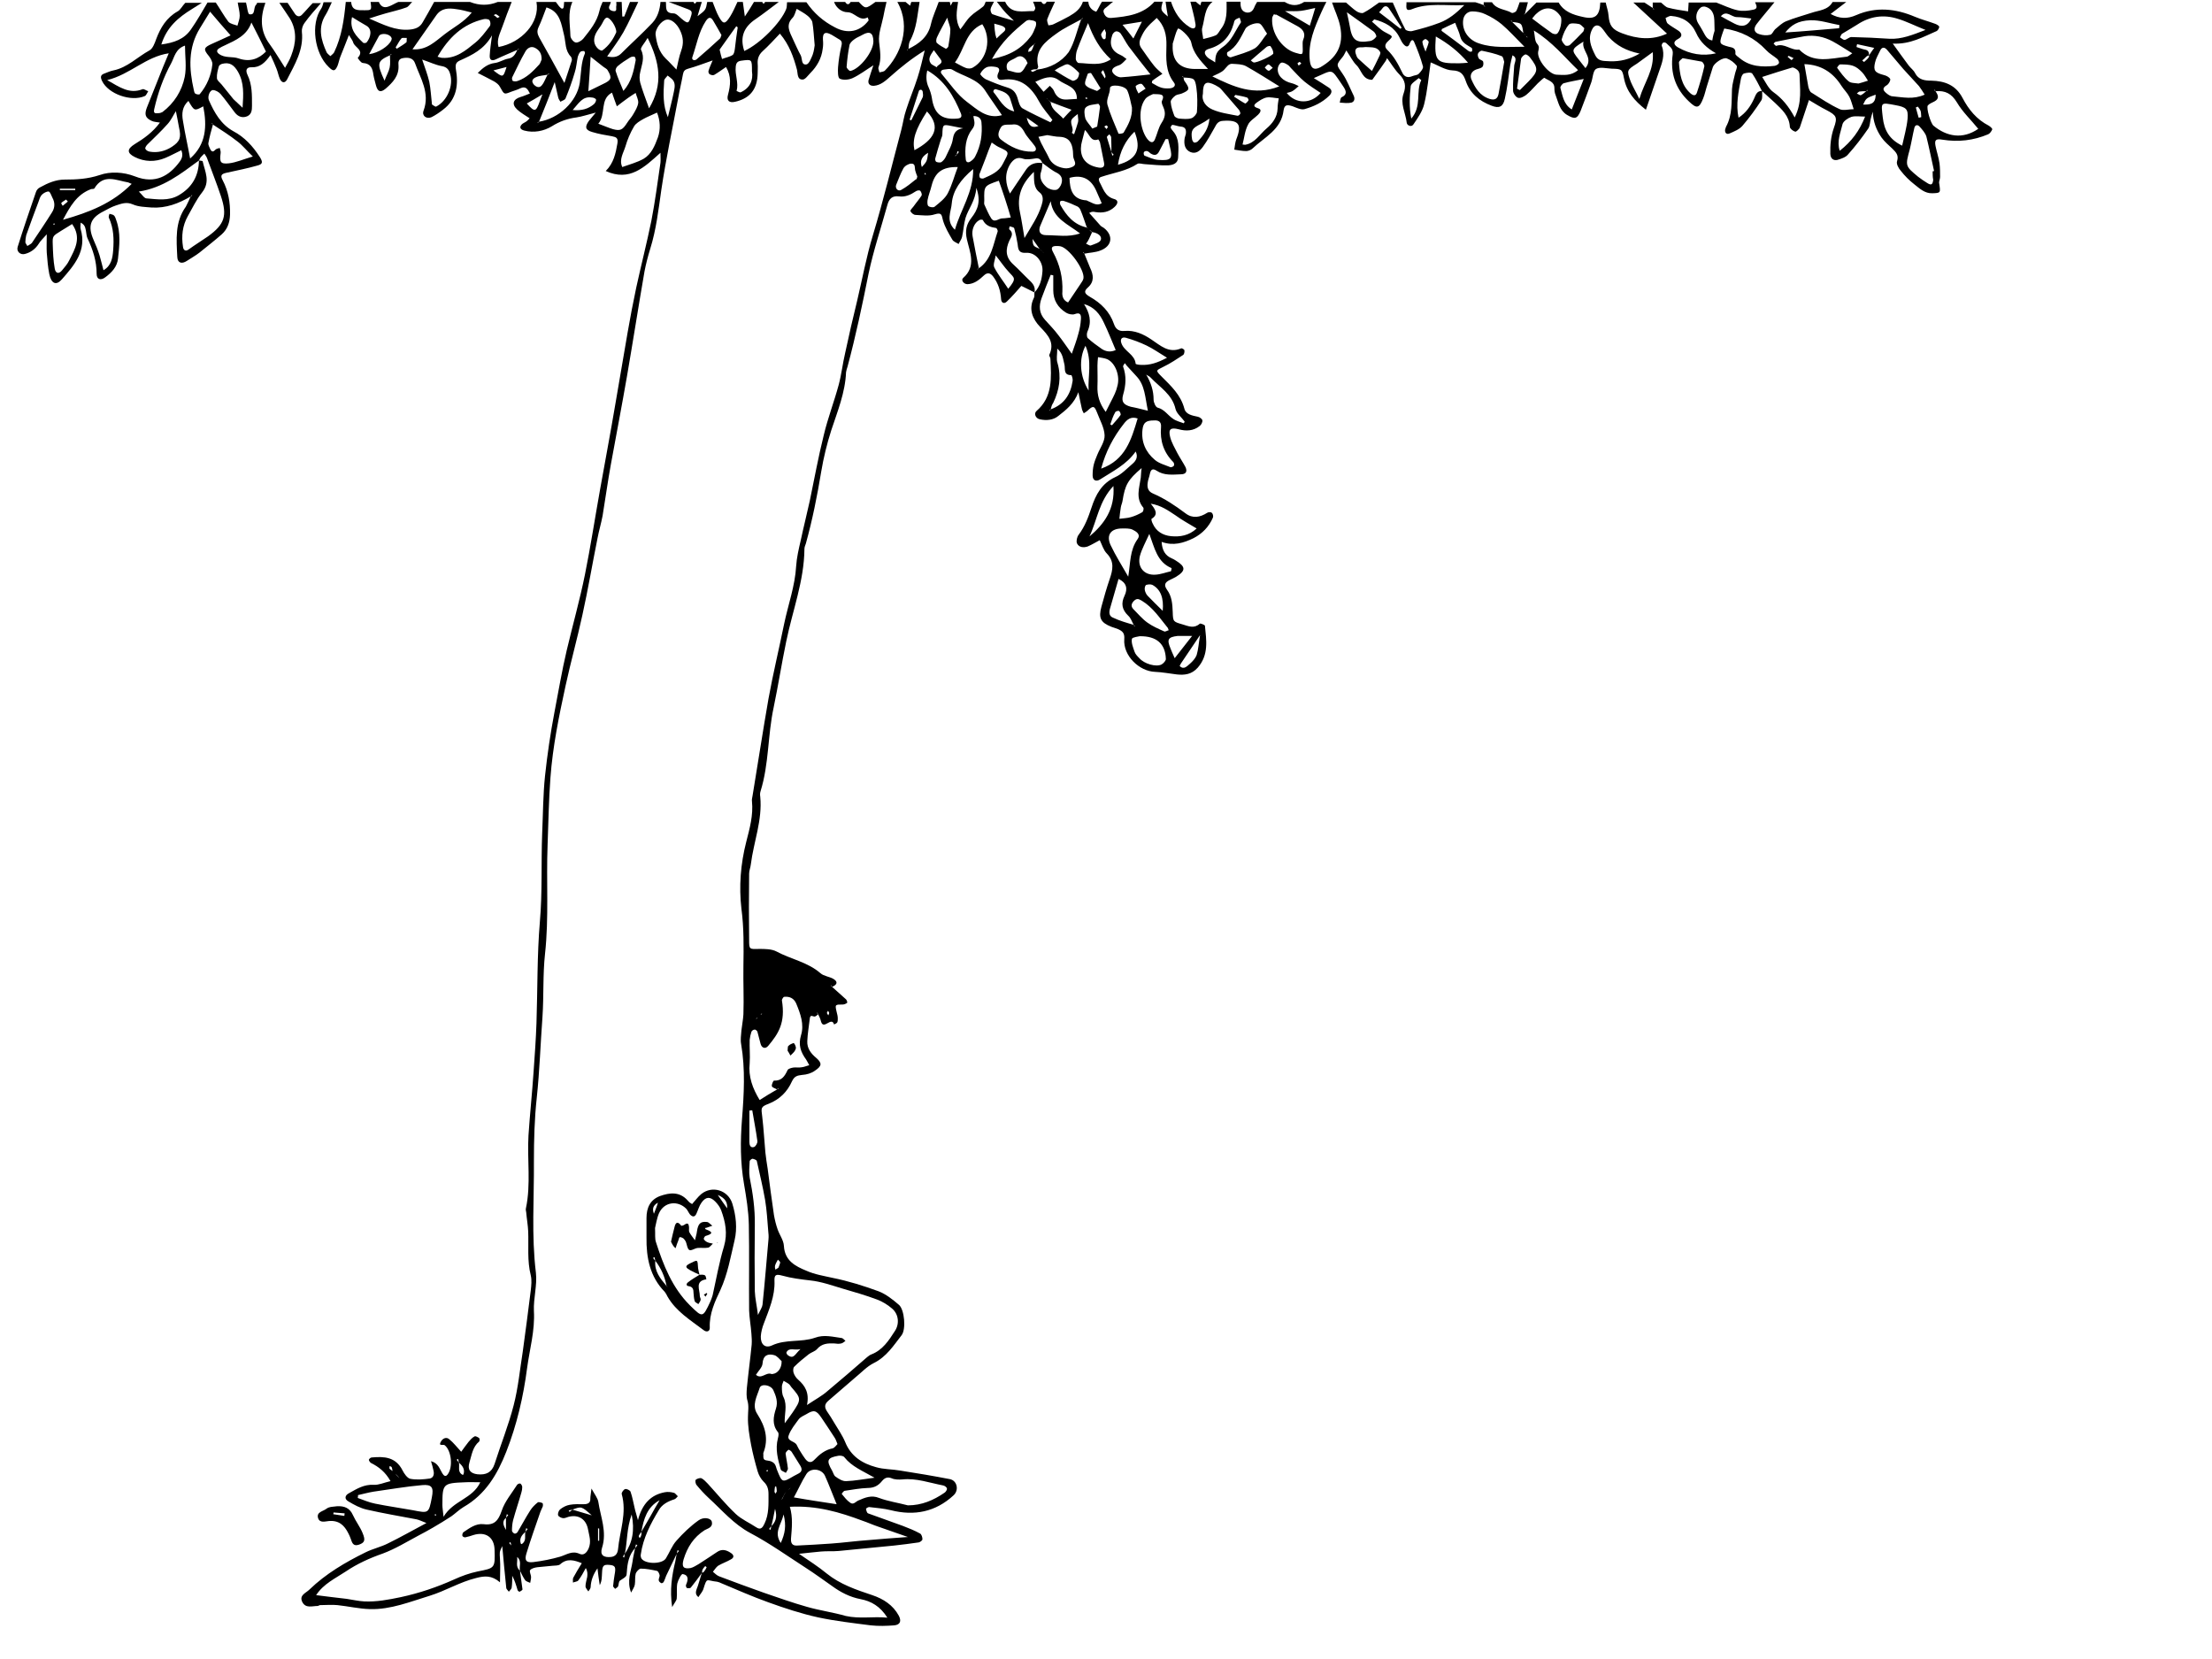 <?xml version="1.0" encoding="utf-8"?>
<!-- Generator: Adobe Illustrator 18.0.0, SVG Export Plug-In . SVG Version: 6.00 Build 0)  -->
<!DOCTYPE svg PUBLIC "-//W3C//DTD SVG 1.1//EN" "http://www.w3.org/Graphics/SVG/1.1/DTD/svg11.dtd">
<svg version="1.1" id="Layer_1" xmlns="http://www.w3.org/2000/svg" xmlns:xlink="http://www.w3.org/1999/xlink" x="0px" y="0px"
	 viewBox="0 0 776 582" enable-background="new 0 0 776 582" xml:space="preserve">
<g>
	<g>
		<path d="M182.4,551c0.3,2.2,0.6,4.4,0.9,6.6c0,0.2-0.6,0.6-1,0.8c-0.1,0.1-0.6-0.3-0.7-0.5c-0.5-1.7-1-3.4-1.9-5.1
			c0,1.4,0,2.8-0.2,4.2c-0.1,0.5-0.6,0.9-1,1.4c-0.3-0.5-0.9-0.9-0.9-1.4c-0.5-4.9-1-9.9-1.4-14.6c-1.1,2.2-0.9,2.2-0.8,4.5
			c0.2,2.5,0,5.1,0,8.2c-2.9-2.5-5.4-2.3-8.4-1.5c-5.7,1.4-10.7,4.5-16.2,6.2c-6.9,2.1-13.7,4.9-21,4.7c-3.8-0.1-7.6-1-11.4-1.4
			c-2-0.2-4.1,0-6.1,0c-0.3,0-0.6,0.3-0.9,0.3c-1.9,0-4.1,0.9-5.3-1.3c-1.3-2.5,1.2-3.2,2.5-4.5c5.7-5.5,12.5-9.5,19.6-13
			c2.6-1.3,5.5-1.9,8-3.2c4.3-2.1,8.5-4.5,13.4-7.1c-1.6-0.6-2.5-1.1-3.5-1.3c-5.8-1.1-11.7-2.1-17.4-3.4c-2.3-0.5-4.5-1.7-6.5-2.9
			c-1.4-0.8-1.3-2.1,0.3-2.9c2.7-1.5,5.2-3.1,8.6-2.9c1.8,0.1,3.7-0.8,5.9-1.3c-1.8-3.2-4.1-5-6.9-6.4c-0.3-0.2-0.7-0.8-0.7-1.1
			c0.1-0.3,0.6-0.8,1-0.8c4.4-0.4,8.4-0.2,10.8,4.5c0.6,1.2,1.7,2.8,2.8,3c2.2,0.4,4.5,0.2,6.7-0.1c1.3-0.2,1.7-1.4,1.4-2.7
			c-0.2-1-0.5-2.1-0.9-3.4c2.6,0.7,3,2.7,4,4.3c0.5,0.8,1.1,1.3,1.8,0.4c2-2.5,1.4-8.4-1-10.3c-0.5-0.4-2.4,0.5-1.3-1.3
			c0.6-1.1,1.9-1.7,2.9-0.8c1.5,1.2,2.6,2.7,4.2,4.4c0.9-1.2,1.7-2.4,2.6-3.5c0.6-0.7,1.3-1.5,2.1-1.9c0.3-0.2,1.2,0.3,1.6,0.6
			c0.2,0.2,0.2,1,0,1.2c-2.3,1.9-2.6,4.7-3.4,7.3c-0.8,2.6,0.3,3.9,2.8,4.2c3,0.3,5-0.6,6-3.6c2.2-6.9,4.9-13.6,6.7-20.6
			c1.6-6.2,2.2-12.6,3.2-18.9c1-7.1,1.9-14.3,2.8-21.4c0.2-1.8,0.4-3.6,0-5.3c-1.3-5.1-0.7-10.3-0.9-15.4c-0.1-2.2-0.5-4.4-0.7-6.7
			c-0.1-0.5-0.2-1-0.1-1.4c1.8-8.5,0.4-17.1,0.9-25.6c0.5-7.5,1.3-15,1.8-22.5c0.4-5.6,0.8-11.2,1-16.8c0.4-11.9,0.2-23.9,1.2-35.7
			c0.9-10.3,0.4-20.6,0.8-30.9c0.3-6.7,0.3-13.5,1-20.2c0.8-7.5,1.9-14.9,3.3-22.3c1.4-7.2,2.6-14.5,4.3-21.7
			c2.1-8.9,4.6-17.7,6.4-26.6c2-9.9,3.5-19.8,5.3-29.8c1.8-10.1,3.7-20.1,5.4-30.2c1.5-8.4,2.8-16.7,4.3-25.1
			c0.9-5.2,1.9-10.4,3-15.6c1.7-7.8,3.7-15.6,5.3-23.4c1.3-6.7,2.2-13.6,3.2-20.4c0.1-0.9,0-1.9,0-3.5c-5.7,5.1-10.8,10.2-19.2,6.4
			c2.8-2.8,3.5-6.2,4.1-9.7c0.3-1.9-0.4-2.2-1.9-2.5c-2.4-0.4-4.7-0.8-7-1.5c-2.4-0.7-2.6-1.8-1.1-3.9c0.6-0.8,1.2-1.4,2.4-2.9
			c-2.8,0.7-4.8,1.4-6.8,1.7c-3.1,0.4-5.9,1.4-8.6,3.1c-2.8,1.7-6.3,2.4-9.7,1.5c-1.5-0.4-1.8-1.3-0.7-2.3c0.5-0.4,1.1-0.6,1.6-1
			c0.4-0.3,0.7-0.7,1-1c-1.5-1-3.1-1.9-4.4-3.1c-2-1.9-1.4-3.6,1.3-4.4c1.1-0.3,2.1-0.8,3.2-1.2c-0.8-1.6-1.5-2.7-3.4-1.8
			c-1,0.5-2.1,0.8-3.2,1.2c-2.5,1-2.4,1-3.9-1.7c-0.4-0.8-1.2-1.4-2-1.9c-1.8-1-3.7-1.9-5.8-3c1.9-1.9,3.6-3.2,6-3.5
			c1.6-0.2,3-1.2,4.6-1.5c2-0.3,2.6-1.7,3.3-3.1c0.1-0.1,0.3-0.1,0.4-0.2c0.1-0.1,0.1-0.2,0.1-0.3c-0.2,0.2-0.3,0.3-0.5,0.5
			c-2.5,1.1-5,2.1-7.5,3.3c-1.4,0.7-2.3,0.3-2.2-1.3c0.1-2,0.4-4.1,0.8-7.1c-2.8,5-7,6.9-11.2,8.8c-1.3,0.6-1.7,1.2-1.5,2.9
			c1,5.5,0.4,10.7-4.5,14.4c-1.3,1-2.6,1.9-4,2.6c-1.8,0.8-3.5-0.5-2.8-2.3c2.3-6.2-1.1-11.3-3-16.6c-0.6-1.7-2.1-2.2-4.3-1.8
			c-1.6,0.3-1.6,1.4-1.5,2.6c0.2,3.7-2.1,6-4.5,8.1c-1.8,1.5-2.8,1.1-3.4-1.1c-0.3-1.2-0.7-2.5-0.9-3.7c-0.3-2.3-0.9-4-3.7-4.2
			c-0.7,0-1.8-1.7-1.8-1.8c2.5-2.7-1.1-3.6-1.6-5.4c-0.2-0.7-0.7-1.3-1.5-2.6c-1.1,2.9-2.1,5.3-3,7.6c-0.4,1-0.6,2.2-1,3.2
			c-0.9,2-1.5,2-3.1,0.4c-5-4.8-6.4-15.1-2.6-20.5c0.4-0.6,0.6-1.5,0.8-2.2c1,0,1.9,0,2.9,0c-0.7,1.4-1.3,3-2.1,4.3
			c-2.9,4.5-1.7,8.9,0.3,13.3c0.3,0.5,0.9,0.9,1.3,1.3c0.4-0.4,1-0.8,1.3-1.3c2.7-5.6,3.5-11.6,4.1-17.7c0.6,0,1.3,0,1.9,0
			c0.2,3.1,2.4,2.9,4.6,2.9c2.6,0,2.6,0,2.2-2.9c1,0,1.9,0,2.9,0c0.7,1.6,1.8,2.2,3.4,1.6c1.2-0.4,2.2-1.1,3.4-1.6
			c1.6,0,3.2,0,4.9,0c-0.7,0.6-1.2,1.6-2,1.9c-2.4,0.9-4.9,1.4-7.3,2.1c-1.7,0.5-3.4,1-5.8,1.8c5.1,2.2,9.2,4.3,14.1,3.9
			c2.2-0.2,3.7-0.8,4.7-2.6c1.4-2.4,2.7-4.7,4-7.1c4.2,0,8.4,0,12.6,0c3.3,1.3,6.5,1.3,9.7,0c1.6,0,3.2,0,4.9,0
			c-1.1,2.8-2.2,5.6-3.2,8.5c-0.8,2.4-2.2,4.6-1.4,7.3c8-1.5,14.6-8.5,13.3-15.8c2.3,0,4.5,0,6.8,0c0.5,0.6,0.9,1.3,1.4,1.8
			c0.6,0.7,1.3,0.9,1.4-0.4c0-0.5,0.1-0.9,0.1-1.4c1,0,1.9,0,2.9,0c-1.7,3.8-0.8,7.8-0.7,11.8c0,0.9,1,2.2,1.8,2.4
			c0.8,0.2,2.1-0.6,2.7-1.3c2.4-3,4.8-5.9,5.7-9.8c0.2-1.1,0.7-2.1,1.1-3.1c1,0,1.9,0,2.9,0c-0.1,0.3-0.2,0.6-0.3,0.9
			c-0.9,1.4,0,2.1,1.1,2.3c1.6,0.3,0.9-1.1,1.1-1.8c0.1-0.4,0-0.9,0-1.4c0.6,0,1.3,0,1.9,0c0.1,1.7,0.1,3.4,0.2,5.1
			c0.2,0,0.5,0,0.7,0c0.7-1.7,1.3-3.4,2-5.1c1,0,1.9,0,2.9,0c-1.7,3.5-3.3,7.2-5.2,10.6c-1.7,3-3.8,5.7-5.7,8.5
			c1.8,0.4,3.5,0.4,4.9-1c3.6-3.6,7.4-7,10.9-10.7c1.9-2,2.7-4.7,2.9-7.4c0.6,0,1.3,0,1.9,0c0.2,1.8-0.5,4,2.7,4
			c0.9,0,1.9,1.1,2.7,1.8c2.4,2,2.6,1.9,3.5-1.1c0.4-1.3,0-1.7-1-2.1c-2.3-0.9-4.6-1.7-6.9-2.6c2.9,0,5.8,0,8.7,0
			c0.3,0.8,0.6,0.7,1,0c0.6,0,1.3,0,1.9,0c-0.5,1.5-0.9,3-1.5,5c2.9-2.2,2.9-2.2,3.4-5c0.6,0,1.3,0,1.9,0c0.7,1.7,1.3,3.6,2.2,5.2
			c1.5,2.7,2.2,2.7,4-0.2c1-1.6,1.7-3.3,2.5-5c0.6,0,1.3,0,1.9,0c0.2,1.5,0.4,2.9,0.7,5.1c1.3-2,2.3-3.5,3.2-5.1c1,0,1.9,0,2.9,0
			c0.3,0.7,0.6,0.8,1,0c1.6,0,3.2,0,4.8,0c-2.7,2-5.3,4.1-8.1,6c-4.2,2.8-5.6,6.4-4,11.2c5.5-2.5,12.8-9.9,14.7-14.7
			c0.3-0.7,0.2-1.6,0.3-2.4c2.3,0,4.5,0,6.8,0c2.6,3.8,5.9,6.7,10,8.8c4.4,2.4,8.8,1.6,11.8-2.4c0.1-0.2-0.2-0.7-0.3-1.1
			c-2.9,1.6-4.5-1.8-7.1-1.8c-1.9,0-3.9-1.4-4.7-3.6c1.3,0,2.6,0,3.9,0c0.6,1,1.3,1.1,1.9,0c1,0,1.9,0,2.9,0c2.3,2.5,2.4,2.5,5.8,0
			c1.3,0,2.6,0,3.9,0c-0.4,1.7-0.8,3.4-1.1,5.1c-0.6,3-1.8,6-1.5,8.9c0.3,3.1,0.9,5.9-0.2,8.9c-0.2,0.5,0.2,1.2,0.3,1.8
			c0.7-0.2,1.6-0.2,2-0.7c5.2-5.2,9.4-15,4.3-24c1,0,1.9,0,2.9,0c0.5,0.4,1,0.9,1.6,1.3c0.1-0.4,0.2-0.9,0.4-1.3c1,0,1.9,0,2.9,0
			c-0.8,4.6-1,9.4-3.4,13.7c-0.4,0.8-0.4,1.8-0.5,2.8c-0.1,0.1-0.3,0.1-0.4,0.2c-0.1,0.1-0.1,0.2-0.1,0.3c0.1-0.2,0.3-0.3,0.4-0.5
			c3.8-1.8,7-4.2,8-8.8c0.6-2.6,1.8-5.1,2.7-7.7c1.3,0,2.6,0,3.9,0c0.1,0.4,0.2,0.8,0.3,1.3c0.2-0.4,0.4-0.8,0.7-1.3
			c0.6,0,1.3,0,1.9,0c-0.4,3.1-1.2,6.2,0.8,9.6c1.3-1.6,2.2-3.3,3.6-4.6c1.3-1.3,3-2.2,4.4-3.4c0.5-0.4,0.6-1.1,0.9-1.7
			c1,0,1.9,0,2.9,0c-0.4,0.9-1,1.7-1.2,2.6c-0.1,0.6,0.3,1.7,0.7,1.8c2.2,0.8,4.4,1.4,7.5,2.3c-1.5-1.5-2.6-2.4-3.4-3.4
			c-0.9-1-1.7-2.2-2.6-3.3c1,0,1.9,0,2.9,0c2.1,4.6,6.3,3.2,10,3.3c0.2,0,0.6-0.7,0.6-1.1c-0.2-0.8-0.5-1.5-0.8-2.2c1,0,1.9,0,2.9,0
			c0.6,1.1,1.3,1.1,1.9,0c1,0,1.9,0,2.9,0c-0.9,2-1.9,4-2.7,6.1c-0.2,0.6,0.2,1.5,0.4,2.2c0.6-0.1,1.2-0.1,1.8-0.4
			c1.9-0.9,3.7-1.8,5.5-2.8c2.1-1.2,4-2.6,4.8-5.1c0.6,0,1.3,0,1.9,0c0.1,1.8,1.2,3,2.7,3.5c0.2,0.1,1.1-1.8,1.6-2.7
			c0.2-0.3,0.3-0.5,0.5-0.8c1.3,0,2.6,0,3.9,0c-0.6,0.5-1.2,0.9-1.8,1.5c-0.7,0.7-2.1,1.1-1.4,2.6c0.5,1.2,1.3,1.7,2.6,1.6
			c5.6-0.5,11.1-1.2,15.1-5.7c1,0,1.9,0,2.9,0c-0.8,3-0.8,3,1.8,5.2c-0.3-1.8-0.6-3.5-0.8-5.2c0.6,0,1.3,0,1.9,0
			c1.2,3.7,3.2,6.8,6.5,8.9c1.4,0.9,2.3,0.5,2.1-1c-0.4-2.7-1.2-5.3-1.8-7.9c0.6,0,1.3,0,1.9,0c0.5,0.4,1,0.9,1.6,1.3
			c0.1-0.4,0.2-0.9,0.4-1.3c1.3,0,2.6,0,3.9,0c-2.9,2.3-2.7,5.9-3.6,9c-0.4,1.2,0.2,2.7,0.3,4.1c1.5-0.4,3-0.7,4.4-1.3
			c0.8-0.4,1.2-1.4,1.8-2.2c2.3-2.9,2-6.3,2-9.6c1.6,0,3.2,0,4.9,0c0,0.3,0,0.6,0,1c0.1,1.4,0.6,2.5,2.1,2.8c1.5,0.2,2.3-0.7,2.8-2
			c0.2-0.6,0.6-1.1,0.9-1.7c3.2,0,6.5,0,9.7,0c2.3,1.4,4.5,1.5,6.8,0c2.6,0,5.2,0,7.8,0c-0.6,1.2-1.2,2.3-1.7,3.5
			c-2.4,5.4-4.8,10.8-4.1,17.1c0.3,2.6,1.4,3.5,3.7,2.3c5.5-3.2,8.4-7.4,6.9-14.6c-0.6-2.8-1.9-5.4-2.8-8.1c1.6,0,3.2,0,4.9,0
			c1.2,1,2.3,2.1,3.6,3c0.7,0.5,1.9,0.9,2.5,0.6c1.9-1,3.7-2.3,5.5-3.6c1.6,0,3.2,0,4.8,0c1.4,3.2,2.8,6.4,4.4,9.4
			c0.3,0.5,1.7,0.8,2.4,0.6c3.2-0.8,6.5-1.7,9.6-2.9c3.2-1.2,5.8-3.3,8.7-6.2c-6.6,0.3-12.6-0.9-18.3,1.4c-2.7,1.1-1.9-1.1-2-2.4
			c8.1,0,16.2,0,24.2,0c1,0.3,1.9,0.6,2.9,1c0.1,0.1,0.1,0.3,0.2,0.4c0.1,0.1,0.2,0.1,0.3,0.1c-0.2-0.2-0.3-0.3-0.5-0.5
			c0-0.3,0-0.6,0-1c1,0,1.9,0,2.9,0c1.6,2.6,4.7,2.4,6.9,3.7c0.3,0.2,1.3-0.2,1.6-0.6c0.5-0.9,0.8-2,1.2-3.1c1,0,1.9,0,2.9,0
			c-0.3,1.3-0.7,2.6-1,3.9c-0.1,0.2-0.3,0.3-0.4,0.5c0.2-0.1,0.3-0.3,0.5-0.4c1.3-1.3,2.6-2.6,3.9-3.9c2.6,0,5.2,0,7.8,0
			c1.8,3.2,5.1,4.3,8.3,5c4.5,1.1,6.1-0.3,6.3-5c0.6,0,1.3,0,1.9,0c0.3,1.5,0.9,3,1,4.6c0.3,3.5,1.3,4.9,4.8,6.2
			c5.3,2,10.5,2.5,15.7,0.1c-3.9-3.6-7.9-7.3-11.8-10.9c1.3,0,2.6,0,3.9,0c1,0.6,1.9,1.3,2.9,1.9c0.1,0.1,0.1,0.3,0.2,0.4
			c0.1,0.1,0.2,0.1,0.3,0.1c-0.2-0.2-0.3-0.3-0.5-0.5c0-0.6,0-1.3,0-1.9c1,0,1.9,0,2.9,0c0.8,0.6,1.6,1.6,2.5,1.8
			c2.2,0.6,4.5,0.9,7,1.3c0.1-0.9,0.1-2,0.2-3.1c3.2,0,6.5,0,9.7,0c2.4,0.9,4.8,2.1,7.4,2.7c1.8,0.4,3.8,0.2,5.6-0.2
			c1.7-0.3,1.1-1.5,0.6-2.6c2.3,0,4.5,0,6.8,0c-2.1,2.6-4.3,5.1-6.3,7.7c-1.2,1.6-0.8,3,1,3.5c1.2,0.4,2.6,0.5,3.8,0.2
			c0.7-0.1,1.1-1.3,1.7-1.9c1.2-1,2.4-2.2,3.8-2.8c2.9-1.2,6-2,9-3c2.6-0.9,5.8-0.9,7.4-3.8c1.6,0,3.2,0,4.8,0
			c-1.7,1.3-3.5,2.7-5.5,4.2c3.1,1.7,5.8,1.8,9,0.4c6.9-3,13.8-2.3,20.6,0.6c2.4,1,4.8,1.6,7.2,2.5c0.5,0.2,1.3,0.7,1.3,1
			c0,0.5-0.5,1.3-0.9,1.5c-4.7,2-9.2,4.7-15.4,4.4c2.1,2.9,3.8,5.3,5.6,7.7c0.7,0.9,1.7,1.6,2.2,2.6c1.2,2.4,3.4,2.7,5.7,2.7
			c4.7,0.1,8.6,1.5,11,6.1c2.1,4,4.9,7.5,9.2,9.7c0.5,0.3,1.3,1,1.2,1.3c-0.3,0.7-0.8,1.4-1.4,1.7c-5.2,2.2-10.5,2.8-16.1,1.9
			c-2.3-0.4-2.8,0.1-2.4,2.2c0.4,2,1.1,4,1.4,6.1c0.2,1.6,0.2,3.2,0.2,4.8c0,0.8-0.5,1.6-0.3,2.3c0.5,3.3,0.5,3.3-2.4,3.4
			c-2.7,0.1-4.5-1.7-6.3-3.1c-1.8-1.4-3.4-3-4.8-4.8c-0.8-0.9-1.6-2.4-1.3-3.3c0.7-2.2-0.4-3.2-1.7-4.5c-1.3-1.2-2.7-2.4-3.7-3.8
			c-1.9-2.7-3-5.7-3.1-9.1c-0.3,0.8-0.5,1.6-0.7,2.4c-0.3,1.2-0.3,2.6-0.9,3.5c-2.2,3.2-4.5,6.2-7.1,9.1c-0.8,1-2.4,1.5-3.7,1.9
			c-1.4,0.3-2.4-0.4-2.5-2.1c-0.1-3.1,0.2-6.1,1.2-9c1.4-3.9,1-4.5-2.6-6.4c-2-1-3.9-2.2-6.1-3.5c-1.1,3.2-2.1,6.4-3.2,9.6
			c-0.2,0.6-1.3,1.6-1.6,1.5c-0.8-0.2-1.9-1.1-1.9-1.7c-0.2-3.8-2.8-6.1-5.2-8.4c-1.5-1.4-3.1-2.8-4.6-4.2c-1.1-2.1-2.1-4.2-3.4-6.1
			c-0.4-0.5-2-0.3-2.9,0c-0.6,0.2-1,1.3-1.1,2c-0.8,4.4-1.8,8.8-0.8,13.5c2.6-1.7,4.2-4,5.4-6.6c0.6-1.2,0.9-2.9,2.9-2.8
			c-0.1,1.1,0.2,2.5-0.3,3.3c-2,3.1-4.2,6.1-6.6,8.9c-1.1,1.3-2.9,2-4.5,2.7c-1.1,0.5-1.8-0.2-1.6-1.4c0.1-0.3,0.2-0.6,0.3-0.9
			c2.3-4.2,1.9-8.7,2.1-13.2c0.1-1.9,0.7-3.7,1.1-5.6c0.2-0.9,0.9-2.2,0.5-2.7c-0.9-1.1-2.1-2-3.4-2.5c-1.3-0.5-4.4,1.6-4.9,3
			c-0.7,2.1-1.3,4.3-2,6.4c-0.5,1.5-0.8,3.1-1.4,4.6c-1.4,3.6-2.3,3.7-5,1.1c-4.8-4.5-6.6-10.1-5.7-16.5c0.3-2.2-1.2-2.8-2.2-3.9
			c-0.2-0.3-1-0.4-1.2-0.2c-0.3,0.2-0.6,0.9-0.4,1.2c1.2,3.2,0,6-1,8.9c-1.5,4.4-3,8.7-4.6,13.4c-4-3.1-6.8-6.4-7.7-11.1
			c-0.6-3.2-0.9-3.2-4.3-3.3c-1.9-0.1-4.1-0.7-5.5,0.1c-1.1,0.7-1.1,3.2-1.7,4.8c-1.2,3.3-2.4,6.6-3.7,9.9c-1.2,2.9-2.1,3-4.8,1.4
			c-2.6-1.6-3-4.4-4-7c-0.3-0.7-0.4-1.6-0.4-2.4c0-2.3-2.1-2.6-3.5-3.6c-0.2-0.1-1.5,1.2-2.3,1.9c-1.4,1.4-2.6,2.9-4.1,4.1
			c-0.8,0.6-2.1,1.3-2.9,1c-0.8-0.3-1.7-1.6-1.7-2.5c-0.1-2.9,0.2-5.8,0.4-8.7c0.1-1.3,1.3-2.7-0.6-3.7c-0.3,1.2-0.6,2.3-0.8,3.5
			c-0.6,3.9-1,7.9-1.9,11.8c-0.6,2.8-2,3.4-4.6,2.4c-4.3-1.6-7.6-4.3-9.1-8.7c-0.8-2.3-1.7-3.6-4.7-3.7c-2.5-0.1-5-1.8-7.6-2.8
			c-0.7,4.7-1.1,9.8-2.3,14.7c-0.6,2.5-2.3,4.9-3.8,7.1c-0.7,1-2.2,0.3-2.3-0.6c-0.4-3.5-2.4-6.8-1.1-10.3c0.9-2.5,0.6-4.6-1.4-6.6
			c-1.7-1.7-2.9-3.8-4.4-5.8c-0.2,0.4-0.3,0.7-0.5,1c-1.5,2.2-3.1,4.4-4.7,6.6c-3.5,0-3.7-3.4-5.6-5.2c-1.2-1.2-2-2.9-3.5-5.1
			c-0.5,0.9-0.8,1.7-1.3,2.3c-2.4,2.9-2.2,2.7,0,5.9c1.6,2.3,2.6,5.1,3.9,7.7c0.5,1.1,0.2,2.1-0.8,2.4c-1.3,0.3-2.7,0.1-4.1,0
			c0.2-0.7,0.2-1.7,0.7-1.9c1.9-0.9,1.6-2.1,0.7-3.5c-0.3-0.4-0.5-0.8-0.8-1.2c-3.9-5.7-2.8-4.9-9.7-2c1.9,1.2,3.6,2.2,5.2,3.3
			c1.1,0.7,1.4,1.6,0.3,2.8c-2.5,2.5-5.6,3.9-8.8,4.8c-1.2,0.3-2.8-0.5-4.1-1c-2.1-0.7-2.9-0.5-3.2,1.4c-0.8,6.8-6.7,9.4-10.9,13.4
			c-0.5,0.5-1.5,0.9-2.2,0.9c-1.4,0-2.8-0.3-4.2-0.5c0.2-1.2,0.3-2.5,0.7-3.6c2.1-5.3,0.9-6.9-4.7-6.5c-1.6,0.1-2.2,1-2.8,2.2
			c-1.3,2.3-2.6,4.7-4.2,6.9c-1,1.4-2.5,2.7-4.5,1.8c-1.7-0.8-2.3-2.5-1.9-4.9c0.1-0.5,0.3-0.9,0.4-1.4c0.2-1.5-0.1-2.5-1.9-2.6
			c-0.9-0.1-1.9-0.5-2.8-0.6c-0.2,0-0.7,0.7-0.6,1c0.1,0.4,0.5,0.8,0.8,1.2c2.4,2.7,1.9,6.1,1.8,9.3c-0.1,2.1-1.9,2.6-3.4,2.7
			c-2.7,0.1-5.4-0.2-8.2-0.4c-0.9,0-2.1-0.5-2.7-0.1c-3.8,2.5-8.3,3.1-12.5,4.5c-1.1,0.3-1.2,0.9-0.8,1.8c1.3,2.3,1.9,5.1,5.1,6
			c1.6,0.4,1.5,1.6,0.2,2.8c-1.9,1.8-4.2,2.2-6.7,1.8c-0.6-0.1-1.1-0.3-2.2,0.3c1.3,1.5,2.7,3,4,4.5c0.3,0.3,0.8,0.5,1.2,0.8
			c3.4,2.7,2.8,6.4-1.3,7.9c-1.8,0.7-3.7,0.7-5.6,1.1c-0.1-0.1-0.1-0.3-0.2-0.4c-0.1-0.1-0.2-0.1-0.3-0.1c0.2,0.2,0.3,0.3,0.5,0.5
			c0.7,1.6,1.3,3.3,2,4.9c1.2,2.5,1.6,4.9-0.8,7c-1.7,1.5-0.8,2.3,0.7,3.2c3.9,2.2,7,5.2,8.5,9.6c0.6,1.8,1.8,2.6,3.7,2.4
			c3.5-0.3,6.6,1.1,9.4,3c3.2,2.1,6.1,5,10.5,3.1c0.2-0.1,1.1,0.4,1.1,0.7c0.1,0.5-0.1,1.4-0.4,1.6c-2.3,1.5-4.5,3-7,4.2
			c-2.6,1.3-2.8,1.2-0.6,3.4c3.3,3.3,6.7,6.4,8,11.3c0.5,2,2.8,2.4,4.7,2.8c0.6,0.1,1.6,0.8,1.6,1.3c0.1,0.6-0.4,1.6-1,2
			c-2.2,1.7-4.7,1.8-7.3,1.1c-2.8-0.7-3.7-0.1-3,2.7c0.5,2,1.6,3.8,2.5,5.6c0.9,1.7,2,3.3,2.9,5c0.7,1.6,0.1,2.5-1.7,2.5
			c-2.9,0.1-5.8,0.5-8.5-1.3c-1.4-0.9-2-0.3-2.3,1.1c-0.2,1.1-0.7,2.2-0.8,3.3c-0.2,1.6,0.2,2.9,1.8,3.6c4.2,1.8,7.9,4.3,11.5,7
			c2.5,1.9,5.1,1.4,7.6-0.2c0.4-0.3,1.3-0.3,1.6,0c0.4,0.3,0.6,1.2,0.4,1.7c-1.4,3.2-3.7,5.6-6.8,7.2c-3.5,1.7-7.1,2.8-11.2,1.3
			c0.2,2.9,1.2,4.8,3.6,5.8c0.4,0.2,0.9,0.4,1.3,0.7c3.6,2.2,3.7,3.6,0.1,5.8c-0.7,0.4-1.4,0.7-2.2,1.1c-1.6,0.8-2.1,1.7-0.9,3.4
			c1.7,2.3,1.9,5,2,7.8c0.1,3.5,0.2,3.4,3.6,4.4c2,0.6,3.9,1.5,5.9-0.3c0.2-0.2,1.7,0.4,1.8,0.7c0.5,5.1,1.4,10.2-2.5,14.7
			c-2.1,2.4-4.6,2.7-7.4,2.4c-2.5-0.3-5.1-0.8-7.6-0.9c-5.6-0.2-11.2-5.7-10.8-11.4c0.2-2.3-0.7-2.9-2.2-3.6
			c-0.7-0.3-1.5-0.5-2.3-0.8c-3.8-1.5-4.6-3.1-3.5-7.1c0.9-3.3,1.8-6.5,2.9-9.7c1.1-3.2,1.7-6.1-1-8.9c-1.2-1.2-1.7-3.1-2.5-4.7
			c-1.5,0.8-2.8,1.6-4.2,2.2c-1.4,0.5-3.1,0.4-3.8-1.1c-0.3-0.8,0-2.2,0.6-3c2.2-2.9,3.4-6.2,4.5-9.5c1.5-4.6,3.6-8.5,8.3-10.7
			c2.3-1,4.1-3,6.1-4.7c1.3-1.1,2-2.5,1.1-4.3c-3.2,4.6-8,6.9-12.5,9.8c-1.4,0.9-2.6,0.3-2.6-1.4c0-1.3,0.1-2.6,0.4-3.8
			c0.3-1.2,0.8-2.4,1.3-3.6c0.9-2.2,2.6-4.5,2.5-6.7c-0.1-2.7-1.7-5.4-2.7-8.1c-0.9-2.3-1.4-2.3-3.2-0.6c-0.4,0.4-1,0.7-1.4,1
			c-0.3-0.6-0.6-1.1-0.7-1.7c-0.4-1.7-0.7-3.4-1.2-5.7c-1.5,4-4.3,6.2-7,8.3c-1.8,1.5-4.2,1.7-6.5,1.2c-1.5-0.3-2.2-2-1.2-2.9
			c5.8-5,5.2-11.7,4.9-18.3c0-0.5-0.5-1-0.4-1.4c2-4.3-0.4-6.9-3.2-9.8c-2.6-2.7-4.2-6.2-2.2-10.2c0.3-0.5,0.1-1.3,0.2-1.9
			c2-2.1,2.6-4.7,2.8-7.4c0.3-3.3-2.4-6.7-5.6-6.5c-2.7,0.2-2.9-1.1-3.1-3c-0.3-1.9-0.7-3.8-1.2-5.6c-0.1-0.4-1-0.5-1.6-0.7
			c-0.1,0.4-0.3,0.9-0.1,1.1c1.6,1.3,0.7,2.6,0,3.9c-1.4,3.1-1.4,5.8,1.3,8.3c2,1.8,3.8,3.8,5.8,5.7c1.3,1.2,2.1,2.4,1.7,4.2
			c-1.5-0.8-3-1.5-4.6-2.3c-1.6,1.8-3.2,3.7-5.1,5.5c-0.9,0.9-1.9,0.5-2-0.8c-0.2-3-1-5.6-2.8-8c-1.1-1.4-2.1-1.4-3.2-0.4
			c-1.7,1.6-3.4,3-5.8,3.1c-1.3,0-2.4-1.4-1.5-2.2c4.7-4.1,2.3-9.1,1.3-13.5c-0.7-3.1-0.2-5.3,1.6-7.6c2.2-2.8,3.4-5.8,1.7-10.5
			c-0.3,4.6-2.8,7.3-3.8,10.6c-0.6,2.1-0.7,4.4-1.2,6.6c-0.2,0.9-0.8,1.6-1.2,2.5c-0.8-0.5-1.8-0.8-2.2-1.5
			c-1.3-2.2-2.6-4.4-3.3-6.8c-0.5-1.8-0.3-2.9-2.9-2.1c-2,0.7-4.5,0.3-6.7,0.2c-0.7,0-1.5-0.7-1.8-1.3c-0.2-0.3,0.7-1.2,1.1-1.7
			c0.9-1.3,2-2.5,2.8-3.8c0.2-0.4-0.1-1.3-0.5-1.7c-0.2-0.2-1.1-0.1-1.5,0.2c-1.8,1.2-3.7,2.1-5.9,1.8c-2.4-0.3-3.5,0.8-4.1,3
			c-2.2,8-4.9,16-6.6,24.1c-2.2,11-4.5,21.9-7.4,32.7c-0.2,0.6-0.4,1.2-0.5,1.9c-0.3,7.2-3,13.7-5.2,20.4c-1.5,4.7-2.7,9.6-3.5,14.4
			c-1.4,8.5-3.1,17-5.4,25.3c-0.2,0.6-0.5,1.2-0.5,1.9c-0.1,11.2-4.2,21.7-6.4,32.5c-1.6,7.7-2.8,15.4-4.4,23.1
			c-2.1,9.7-1.6,19.8-4.6,29.4c-0.2,0.6-0.2,1.3-0.1,1.9c0.8,8.2-2.3,15.8-3.3,23.7c-0.1,1.1-0.6,2.2-0.6,3.3
			c-0.1,7.8-0.1,15.5,0,23.3c0,3.3,0.1,3.2,3.5,3.1c2,0,4.4,0,6.1,0.9c5,2.7,10.9,3.7,15.4,7.6c1.2,1.1,3.3,1.2,4.7,2.1
			c1.7,1.1,0.9,2.1-0.6,2.7c-0.1-0.1-0.1-0.3-0.2-0.4c-0.1-0.1-0.2-0.1-0.3-0.1c0.2,0.2,0.3,0.3,0.5,0.5c1.6,1.5,3.3,2.9,4.9,4.4
			c0.3,0.3,0.5,1.1,0.4,1.2c-0.4,0.3-1,0.6-1.5,0.6c-2.8,0-2.8,0-2.2,2.6c0.2,0.8,0.4,1.5,0.4,2.3c0,0.5,0,1-0.2,1.4
			c-0.2,0.3-0.7,0.5-1.1,0.7c-0.9-3-3.7,2.2-4.6-1.1c-0.2-0.9-0.6-1.7-1-2.5c-0.1-0.1-0.1-0.3-0.2-0.4c-0.1-0.1-0.2-0.1-0.3-0.1
			c0.2,0.2,0.3,0.3,0.5,0.5c-0.3,0.3-0.7,0.7-1.1,0.8c-0.6,0.2-1.6-0.9-1.8,0.6c-0.3,2.7-0.8,5.4-0.9,8.1c-0.1,2.5,1.3,4.3,3.1,5.8
			c2.2,1.9,2,2.9-0.4,4.5c-1.2,0.9-2.9,1.4-4.5,1.5c-1.7,0.2-2.7,0.4-3.6,2.3c-1.6,3.6-4.3,6.3-8.1,7.8c-2.9,1.1-2.7,1.4-2.3,4.6
			c0.5,4.1,0.7,8.3,1.1,12.5c0.2,1.9,0.5,3.8,0.8,5.7c0.7,5.4,1.4,10.8,2.2,16.2c0.3,1.7,0.7,3.4,1.3,5.1c0.7,2,2.1,3.8,2.2,5.8
			c0.3,5.2,4,7.1,7.9,8.7c2.9,1.3,6.1,1.8,9.2,2.5c5.5,1.1,10.9,2.8,16.1,4.7c2.6,1,5,2.9,7.2,4.8c1.9,1.7,2.5,8.5,0.9,10.6
			c-2.8,3.6-5.3,7.6-9.8,9.8c-2.4,1.2-4.3,3.3-6.4,5c-3.2,2.7-6.3,5.5-9.5,8.2c-1.4,1.2-1.4,2.3-0.5,3.7c0.9,1.3,1.8,2.7,2.6,4.1
			c1.3,2.2,2.8,4.3,3.8,6.7c2,5,6,7.5,10.8,8.8c2.7,0.8,5.7,0.7,8.5,1.2c5.8,0.9,11.7,1.9,17.4,3c2.6,0.5,3.3,3.9,1.3,5.7
			c-6.3,5.8-13.7,7.3-22,5.2c-2.5-0.6-5-0.8-7.6-1.1c-0.4,0-1.1,0.5-1.1,0.6c0.1,0.6,0.3,1.4,0.7,1.6c4,1.5,8.2,2.9,12.2,4.4
			c2.1,0.8,4.1,1.6,6.1,2.7c0.5,0.3,0.8,1.3,0.8,2c0,0.4-0.8,1-1.3,1.1c-2.9,0.4-5.7,0.8-8.6,1.1c-6.5,0.6-13,1.3-19.4,1.9
			c-2.1,0.2-4.2,0-6.3,0.2c-2.4,0.2-4.7,0.5-7.7,0.8c3.6,2.5,6.8,4.5,9.7,6.9c4.7,3.8,10.3,5.7,16,7.6c3.9,1.3,7.3,3.5,9.3,7.2
			c1,1.9,0.5,3.2-1.6,3.4c-2.7,0.2-5.5,0.3-8.2,0c-6.2-0.8-12.4-1.5-18.5-2.8c-5.9-1.3-11.7-3.2-17.5-5.3c-5.6-2-11-4.4-16.5-6.7
			c-0.4-0.2-0.9-0.4-1.4-0.5c-3.9-0.4-3.5-1.7-4.8,2.4c-0.3,1.1-1.2,2-1.8,3c-1.5-1.2-0.7-2.5-0.2-3.9c0.5-1.5,0.9-3,1.4-4.6
			c0.3-0.1,0.6-0.2,0.8-0.5c0.4-0.5,0.7-1,0.9-1.5c0,0-0.5-0.4-0.5-0.4c-0.4,0.4-0.8,0.9-1,1.4c-0.1,0.2-0.1,0.6-0.1,0.9
			c-1.3,1.8-2.6,3.6-4,5.3c-0.2,0.2-0.9,0.2-1.3,0.1c-0.2,0-0.3-0.5-0.4-0.8c0-0.1,0.1-0.3,0.1-0.4c0.7-1.6,1-3.3-1.2-3.7
			c-0.5-0.1-1.6,2.1-1.9,3.3c-0.3,1.7,0,3.5-0.2,5.3c-0.1,0.8-0.8,1.5-1.6,3c-0.9-6.1-0.1-11,1.1-16c0.2-0.9,0.3-1.9,0.5-2.8
			c0.3-0.3,0.5-0.6,0.8-0.9c-0.2-0.1-0.3-0.2-0.5-0.3c-0.1,0.4-0.2,0.8-0.3,1.3c-1.2,2.6-2.5,5.1-3.7,7.7c-0.3,0.7-0.5,1.5-0.9,2.2
			c-0.1,0.2-0.6,0.5-0.8,0.4c-0.4-0.2-0.9-0.6-0.9-1c-0.1-0.6,0.4-1.3,0.3-1.8c-0.1-0.5-0.5-1.4-0.9-1.5c-1.9-0.4-3.8-0.8-5.7-0.8
			c-0.6,0-1.6,1.1-1.8,1.8c-0.3,1.2-0.1,2.6-0.3,3.8c-0.1,0.8-0.7,1.6-1.3,2.8c-1.6-4.1,0-7.5,0.5-10.9c0.2-1.6,0.6-3.1,0.9-4.7
			c0.3-0.3,0.5-0.6,0.8-1c-0.2-0.1-0.3-0.2-0.5-0.3c-0.1,0.4-0.2,0.8-0.3,1.3c-2.2,2.4-2.7,5.3-2.9,8.4c-0.1,1.6-0.1,1.5-2.4,3
			c-0.5,0.3-0.4,1.4-0.7,2.1c-0.2,0.3-0.7,0.5-1,0.8c-0.3-0.4-0.8-0.7-0.7-1.1c0.1-1.3,0.3-2.5,0.5-3.8c0.5-2.7,0.3-3.3-1.7-3.5
			c-2.2-0.2-2.6,0.2-2.7,2.8c-0.1,1.4,0,2.8-0.8,4.3c-0.3-2-0.6-3.9-0.8-5.9c-1.5,2.1-2.3,4.3-2.4,6.6c0,0.5-0.5,1-0.8,1.5
			c-0.4-0.6-1-1.2-1-1.8c0-1.1,0.4-2.2,0.6-3.3c0.1-0.9,0.2-1.9-0.5-3.1c-0.8,1.5-1.6,3-2.6,4.3c-0.3,0.5-1.3,0.5-1.9,0.8
			c0-0.6-0.1-1.3,0.1-1.7c0.9-1.7,1.9-3.3,3-5.1c-2.7-1.1-5.2-1.8-7.6,0.4c-0.6,0.5-1.8,0.4-2.7,0.5c-1.7,0.2-3.5,0.3-5.2,0.5
			c-0.9,0.1-2.1,0.4-2.6,1c-0.4,0.5,0.3,1.6,0.3,2.5c0,0.7-0.2,1.3-0.3,2c-0.6-0.3-1.5-0.5-1.8-1C183.6,553.5,183,552.2,182.4,551
			c-0.3-1.6,0.7-3.5-1-4.8c-0.3-0.7-0.6-1.3-1-2c-0.3-0.6-0.7-1.3-1-1.9c-0.1-0.4-0.2-0.8-0.3-1.3c-0.2,0.1-0.3,0.2-0.5,0.3
			c0.3,0.3,0.5,0.6,0.8,0.9c0.3,0.7,0.6,1.3,1,2c0.3,0.6,0.7,1.3,1,1.9C181.7,547.7,180.7,549.6,182.4,551z M365.7,88.3
			c0.2,0.2,0.3,0.3,0.5,0.5C366,88.6,365.9,88.4,365.7,88.3c-0.3-0.3-0.6-0.7-1-1c-0.8-1.1-1.6-2.2-2.5-3.5c0.2,2.5,0.2,2.5,2.5,3.5
			C365,87.6,365.4,88,365.7,88.3z M138.7,517c-0.3-0.3-0.7-0.6-1-1c-0.1-0.4-0.1-0.9-0.3-1.3c-0.1-0.2-0.5-0.3-0.7-0.4
			c0,0.3-0.2,0.8,0,1c0.3,0.3,0.7,0.5,1.1,0.8C138.1,516.4,138.4,516.7,138.7,517c0.3,0.4,0.6,0.7,0.9,1c0.2,0.2,0.3,0.3,0.5,0.5
			c-0.1-0.2-0.3-0.3-0.4-0.5C139.4,517.6,139,517.3,138.7,517z M535.4,12.6c0.1,0.1,0.1,0.3,0.2,0.4c0.1,0.1,0.2,0.1,0.3,0.1
			C535.7,12.9,535.6,12.8,535.4,12.6c-0.3-0.3-0.6-0.7-1-1c-0.5-3.5-0.5-3.5-3.9-3.9c-0.1-0.1-0.1-0.3-0.2-0.4
			c-0.1-0.1-0.2-0.1-0.3-0.1c0.2,0.2,0.3,0.3,0.5,0.5c1.3,1.3,2.6,2.6,3.9,3.9C534.8,12,535.1,12.3,535.4,12.6z M266.8,356
			c-0.3,0.3-0.6,0.6-1,1c-0.1,0.1-0.3,0.1-0.4,0.2c-0.1,0.1-0.1,0.2-0.1,0.3c0.2-0.2,0.3-0.3,0.5-0.5
			C266.1,356.6,266.4,356.3,266.8,356c0.1-0.1,0.3-0.1,0.4-0.2c0.1-0.1,0.1-0.2,0.1-0.3C267.1,355.7,266.9,355.8,266.8,356z
			 M340.5,39.8c0.3,0.3,0.7,0.6,1,0.9c0.1,1.6,1,2.8-0.5,4.7c-2.3,2.9-2.6,6.8-2.2,10.5c0.1,1.1,0.9,1.3,1.7,0.7
			c0.6-0.4,1.3-1,1.6-1.7c2-3.8,2.6-7.8,2.2-12.1c-0.2-1.5-1.3-2.1-2.8-2.1C341.1,40.4,340.8,40.1,340.5,39.8
			c-0.1-0.2-0.3-0.3-0.5-0.5C340.1,39.5,340.3,39.6,340.5,39.8z M367.6,34.9c0.3,0.3,0.6,0.6,1,1c0.3,2.7,2.7,3.8,4.4,5.7
			c1.1-1.2,2-2.2,2.9-3.1c-2.5-0.9-4.9-1.8-7.2-2.7C368.3,35.6,368,35.2,367.6,34.9c-0.1-0.2-0.3-0.4-0.5-0.5
			C367.3,34.6,367.5,34.8,367.6,34.9z M277.4,521.9c0.1-0.2,0.3-0.3,0.4-0.5C277.7,521.5,277.6,521.7,277.4,521.9
			c-0.4,0.3-0.7,0.6-1,0.9c-0.3,0.3-0.7,0.6-1,1c-0.3,0.6-0.7,1.3-1,1.9c-0.1,0.2-0.3,0.3-0.4,0.5c0.2-0.2,0.3-0.3,0.5-0.5
			c0.3-0.7,0.6-1.3,1-2c0.3-0.3,0.6-0.7,1-1C276.8,522.5,277.1,522.2,277.4,521.9z M382.1,80.6c0.3,0.3,0.7,0.6,1,0.9
			c-0.4,0.8-0.7,1.6-1.1,2.4c-0.3,0.6-0.6,1.1-1,1.6c0.6,0.2,1.3,0.8,1.7,0.6c1.3-0.5,3.2-1,3.5-2c0.4-1.4-1.2-2.3-2.6-2.6
			c-0.2,0-0.3,0-0.5-0.1C382.8,81.1,382.5,80.8,382.1,80.6c-0.3-0.4-0.6-0.7-0.9-1c-0.7-2-1.3-3.9-2.1-5.8c-0.2-0.6-0.7-1.2-1.2-1.4
			c-1.5-0.7-3.1-1.4-4.7-1.9c-0.4-0.1-1-0.1-1.2,0.1c-0.2,0.2-0.2,0.9,0,1.3c2.1,3.7,4.7,6.9,9.2,7.9
			C381.5,79.9,381.8,80.2,382.1,80.6z M335.6,54.3c0.3-0.3,0.5-0.6,0.8-1c-0.2-0.1-0.3-0.2-0.5-0.3
			C335.8,53.5,335.7,53.9,335.6,54.3c-0.1,0.1-0.3,0.1-0.4,0.2c-0.1,0.1-0.1,0.2-0.1,0.3C335.3,54.6,335.5,54.5,335.6,54.3z
			 M177.5,532.5c-1.5,1.2-0.9,2.7,0,4.2C177.5,535.3,177.5,533.9,177.5,532.5c0.2-0.3,0.5-0.6,0.8-1c-0.2-0.1-0.3-0.2-0.5-0.3
			C177.7,531.7,177.6,532.1,177.5,532.5z M362.8,15.5c-0.6,0.5-1.3,1-1.8,1.6c-0.2,0.2-0.2,0.7-0.3,1.1c0.4-0.1,1-0.2,1.2-0.5
			C362.3,17,362.5,16.3,362.8,15.5c0.2-0.1,0.4-0.3,0.5-0.4C363.1,15.2,362.9,15.3,362.8,15.5z M654.7,32c-0.8,0-1.6,0-2.3,0.1
			c-0.3,0-0.6,0.4-1,0.7c0.5,0.2,1.1,0.7,1.4,0.6C653.6,33,654.1,32.5,654.7,32c0.1,0,0.3-0.1,0.4-0.2c0.1-0.1,0.1-0.2,0.1-0.3
			C655,31.7,654.9,31.8,654.7,32z M161,513.1c-0.1-0.4-0.2-0.8-0.3-1.3c-0.2,0.1-0.3,0.2-0.5,0.3C160.5,512.5,160.8,512.8,161,513.1
			c0.3,1.5-0.6,3.3,1.3,4.3c0.1,0,0.3-0.1,0.3-0.2C163.2,515.4,162.2,514.2,161,513.1z M270.6,535.4c1.4-1.4,2.2-3,1.3-6.1
			C271.4,532.1,271,533.7,270.6,535.4c-0.3,0.3-0.5,0.6-0.8,1c0.2,0.1,0.3,0.2,0.5,0.3C270.4,536.3,270.5,535.9,270.6,535.4z
			 M184.3,537.4c-1.2,1.1-2.2,2.3-1.6,4.1c0,0.1,0.3,0.2,0.3,0.2C184.8,540.6,184,538.8,184.3,537.4c0.2-0.3,0.5-0.6,0.8-1
			c-0.2-0.1-0.3-0.2-0.5-0.3C184.5,536.5,184.4,537,184.3,537.4z M389.9,53.3c0.1,0.4,0.2,0.8,0.3,1.3c0.2-0.1,0.3-0.2,0.5-0.3
			C390.4,54,390.2,53.7,389.9,53.3c0-1.7,0-3.5-0.1-5.2c0-0.3-0.4-0.6-0.6-1c-0.3,0.3-0.9,0.7-0.9,1
			C388.8,49.9,389.4,51.6,389.9,53.3z M200.8,529.6c2,0.6,4.1,1.2,6.8,2C204,528.4,204,528.4,200.8,529.6c-0.4,0.1-0.8,0.2-1.3,0.3
			c0.1,0.2,0.2,0.3,0.3,0.5C200.2,530.1,200.5,529.9,200.8,529.6z M655.7,19.4c0.5-0.8,1-1.5,1.8-2.6c-2.3-0.5-4.1-0.9-6-1.3
			c-0.1,0.3-0.2,0.6-0.2,1c1,0.3,1.9,0.7,2.9,0.9C655.4,17.6,655.7,18.3,655.7,19.4c-0.3,0.1-0.6,0.2-0.9,0.4c-0.5,0.5-1,1-1.5,1.4
			c0.2,0.2,0.6,0.6,0.7,0.5c0.5-0.5,1.1-0.9,1.5-1.5C655.7,20.1,655.7,19.7,655.7,19.4z M192.1,26.2c-1.4,0.3-2.8,0.3-4.1,0.9
			c-0.9,0.4-1.9,1.2-0.7,2.6c1,1,2,1.2,2.8,0.2C191,28.8,191.4,27.4,192.1,26.2c0.1,0,0.3-0.1,0.4-0.2c0.1-0.1,0.1-0.2,0.1-0.3
			C192.4,25.9,192.2,26,192.1,26.2z M219.2,545.1c2.7-4,3.5-8.2,2.4-13.8C219.8,536.3,220.1,540.9,219.2,545.1
			c-0.2,0.3-0.5,0.6-0.7,1c0.2,0.1,0.3,0.2,0.5,0.3C219,546,219.1,545.6,219.2,545.1z M225,537.4c1.1-1.9,2.2-3.8,3.3-5.7
			c1-1.8,2-3.6,3.1-5.4C227,528.7,225.8,532.9,225,537.4c-0.3,0.5-0.7,0.9-0.9,1.4c-0.1,0.2,0.2,0.5,0.3,0.8
			c0.2-0.3,0.5-0.6,0.5-0.9C225.1,538.3,225,537.8,225,537.4z M136.8,19.4c-4.5,2-4.7,2.8-1.9,8.9c0.7-1.9,1.5-3.2,1.8-4.6
			C137,22.3,136.8,20.8,136.8,19.4c0.1-0.1,0.3-0.1,0.4-0.2c0.1-0.1,0.1-0.2,0.1-0.3C137.1,19.1,136.9,19.2,136.8,19.4z
			 M382.2,188.2c5.2-4.4,9-9.6,8.4-17.7C385.5,175.9,384.9,182.5,382.2,188.2c-0.2,0.1-0.3,0.3-0.5,0.4
			C381.9,188.5,382,188.3,382.2,188.2z M365.7,57.2c-0.1,0.9-0.1,1.9-0.4,2.8c-0.9,2.4,0.2,4.2,1.8,5.6c0.8,0.7,2.3,1.2,3.4,1
			c0.8-0.1,1.7-1.4,1.9-2.3c0.4-1.4,0.1-2.7-1.5-3.6C369,59.8,367.4,58.4,365.7,57.2c-0.5-1.1-1.1-1.9-2.6-1.6
			c-1.4,0.2-2.9,0.5-4.1,0.1c-2.2-0.8-3.4,0.2-4.5,1.7c-2.3,3.6-1.7,7.2-0.2,10.5c1.9-2.8,3.8-5.7,5.8-8.6
			C361.5,57.4,363.4,56.9,365.7,57.2z M397.7,219.2c0.1,0.1,0.1,0.3,0.2,0.4c0.1,0.1,0.2,0.1,0.3,0.1
			C398,219.5,397.9,219.4,397.7,219.2c-0.6-1.1-1-2.4-1.9-3.2c-2.2-2.1-2.6-4.3-1.3-7c1.2-2.5,0.7-4.6-2.1-5.9c-1,3.5-2,7-3,10.4
			c-0.4,1.4-0.3,2.7,1.1,3.2C392.8,217.8,395.3,218.5,397.7,219.2z M368.6,143.6c4.7-1.7,7-5.2,7.7-10c0.1-0.7-0.3-2-0.5-2
			c-2.9,0-2-2.3-2.4-3.8c-0.5-1.8-0.5-3.8-2.5-5.5c0,2.1-0.4,3.7,0.1,5.1c1.4,4.9,0.6,9.5-1.5,13.9C369,142,368.8,142.8,368.6,143.6
			c-0.1,0.1-0.3,0.1-0.4,0.2c-0.1,0.1-0.1,0.2-0.1,0.3C368.3,143.9,368.4,143.7,368.6,143.6z M380.3,106.7c-0.2-0.1-0.3-0.3-0.5-0.4
			C379.9,106.4,380.1,106.6,380.3,106.7c1.9,3,2.8,6.1,1.2,9.6c-0.3,0.6-0.3,1.9,0.1,2.3c1.5,1.4,3.2,2.6,4.9,3.8
			c1.5,1,3.2,1.2,4.9,0.4c-1.4-3.3-2.6-6.4-4.1-9.5C385.9,110.2,383.8,107.6,380.3,106.7z M415.2,27.2c-0.1-0.1-0.1-0.3-0.2-0.4
			c-0.1-0.1-0.2-0.1-0.3-0.1C414.8,26.8,415,27,415.2,27.2c0.1,0.5,0.1,1,0.4,1.3c1.9,2.7,1.8,3.1-1,4.3c-0.7,0.3-1.6,0.3-2.2,0.7
			c-0.7,0.5-1.7,1.5-1.7,2.2c0.1,1.7,0.7,3.4,1.3,5c0.2,0.4,1,0.8,1.6,0.9c1.4,0.1,3,0.3,4.3-0.1c0.8-0.2,1.9-1.4,2-2.2
			c0.2-2.9,0.2-5.8-0.2-8.6C419.2,27.4,418.9,27.4,415.2,27.2z M343.4,94.1c4.5-3.1,5-8.3,6.6-12.9c0.1-0.3-0.3-1.1-0.5-1.2
			c-2-0.3-3.7-0.8-4.7-2.8c-0.1-0.2-0.9-0.2-1.2,0c-1.9,1-2.8,3.5-2.4,5.7C341.9,86.6,342.6,90.3,343.4,94.1
			c-0.1,0.1-0.3,0.1-0.4,0.2c-0.1,0.1-0.1,0.2-0.1,0.3C343.1,94.4,343.2,94.2,343.4,94.1z M189.1,42.7c6.9-1.1,13.3-7,14.3-13.7
			c0.5-3.5,0.4-7,1.8-10.3c0.1-0.2-0.2-0.8-0.3-0.8c-0.4,0-1,0-1.3,0.3c-0.4,0.4-0.7,1.1-0.9,1.7c-0.4,1.9-0.5,3.8-1.1,5.6
			c-0.9,3.1-2,6.1-3.2,9c-0.2,0.6-1.2,0.8-1.8,1.2c-0.3-0.5-0.7-1-0.8-1.6c-0.4-1.8-0.8-3.5-1.2-5.3C192.8,33.5,191,38.1,189.1,42.7
			c-0.1,0.1-0.3,0.1-0.4,0.2c-0.1,0.1-0.1,0.2-0.1,0.3C188.8,43,189,42.8,189.1,42.7z M379.3,6.8c-2.9,1.6-6,3-8.7,5
			c-3.9,2.8-7.8,5.8-6.4,11.6c0.1,0.2-0.3,0.6-0.4,0.9c-0.5,0-1,0-1.4,0.1c-0.3,0.1-0.6,0.2-0.8,0.4c0.2,0.1,0.6,0.5,0.7,0.4
			c0.6-0.2,1.1-0.5,1.6-0.8c4.5-0.5,8.5-2.7,11-6.1C377,14.9,377.8,10.6,379.3,6.8c0.1-0.1,0.3-0.1,0.4-0.2c0.1-0.1,0.1-0.2,0.1-0.3
			C379.6,6.5,379.4,6.6,379.3,6.8z M679,32c-0.1-0.1-0.1-0.3-0.2-0.4c-0.1-0.1-0.2-0.1-0.3-0.1C678.7,31.7,678.8,31.9,679,32
			c0.9,1.3,1.5,2.6-0.4,3.6c-0.8,0.4-1.8,0.8-2.3,1.4c-0.6,0.9,1,6.3,2,7.1c4.6,3.8,10.2,4.9,15.7,1.1c-2.5-3.1-5.5-5.9-7.5-9.3
			C684.6,32.8,682.4,31.7,679,32z M272.6,382.2c-0.6-0.4-1.6-0.6-1.8-1.1c-0.2-0.6,0.5-2,0.7-2c2.8,0.1,3.8-1.6,4.8-3.7
			c0.2-0.5,1.4-0.8,2.1-0.9c0.9-0.1,1.9,0.1,2.9-0.1c0.9-0.1,1.7-0.5,2.6-0.7c-0.4-0.7-0.7-1.4-1.1-2c-1.9-2.6-2.8-5.1-1.8-8.5
			c1.2-3.8-0.2-7.6-1.7-11.2c-0.8-1.8-2.3-2.5-4.2-2.3c-0.3,0-0.8,0.9-0.8,1.2c1.3,7.9-1.2,11.7-4.8,16c-1,1.2-2.3,0.8-2.7-0.8
			c-0.4-1.4-0.7-2.8-1.1-4.2c-0.1-0.3-0.7-0.8-1-0.7c-0.4,0-1,0.4-1.1,0.8c-0.3,0.9-0.5,1.8-0.6,2.8c-0.1,2.7,0.2,5.5,0,8.2
			c-0.5,4.7,1,8.8,3.5,12.9C268.5,384.6,270.5,383.4,272.6,382.2c0.1-0.1,0.3-0.1,0.4-0.2c0.1-0.1,0.1-0.2,0.1-0.3
			C272.9,381.9,272.7,382,272.6,382.2z M311.3,567.5c-2.5-4-5.7-5.8-9.4-6.5c-3.7-0.7-7-2.4-10-4.6c-3-2.1-6-4.3-9.1-6.3
			c-6.5-4.2-12.8-8.7-19.6-12.3c-5.8-3.1-9.9-8-14.6-12.3c-1.5-1.4-2.9-2.9-4.2-4.5c-0.4-0.4-0.6-1.6-0.3-1.9c0.5-0.4,1.5-0.7,2-0.5
			c0.8,0.4,1.5,1.2,2.2,1.9c3.3,3.6,6.3,7.3,9.8,10.6c2,1.9,4.8,3.1,7.2,4.7c1.6,1.1,2.3,0,2.9-1.3c1.6-3.3,1.4-6.9,1.4-10.4
			c0-1.7-0.4-3.1-1.7-4.3c-1-1-1.7-2.3-2.1-3.6c-0.9-3.1-1.7-6.2-2.3-9.3c-0.6-3.3-1.2-6.6-1.1-9.9c0-1.9,0.4-3.7-0.2-5.7
			c-0.4-1.3-0.3-2.9-0.2-4.3c0.5-5.1,1.2-10.2,1.7-15.3c0.1-1.3,0-2.6-0.1-3.9c-0.2-2.7-0.7-5.4-0.8-8.1c-0.1-10,0.1-20-0.1-30.1
			c-0.1-4.8-0.9-9.6-1.7-14.3c-1.3-7.5-1.3-15-0.7-22.6c0.7-8.8,1.2-17.6-0.3-26.4c-0.3-1.6,0-3.2,0.1-4.8c0.2-1.9,0.6-3.8,0.7-5.7
			c0.2-5.6-0.1-11.2,0-16.8c0.1-6.7,0.2-13.5-0.7-20.2c-0.9-7.8-0.3-15.7,1.7-23.5c1.2-4.7,2.5-9.3,2-14.2c-0.1-0.6,0.1-1.3,0.2-1.9
			c1.9-11.4,3.6-22.7,5.6-34.1c1.6-8.8,3.7-17.5,5.5-26.3c1.4-6.7,3.8-13.2,4.2-20.2c0.2-3,0.9-6,1.6-9c1-4.7,2.2-9.4,3.2-14
			c1.6-7.7,3-15.4,4.9-23c1.4-5.9,3.6-11.6,5.2-17.5c1-3.7,1.4-7.5,2.3-11.3c1.3-6.1,2.7-12.2,4.2-18.3c1.8-7.6,3.2-15.3,5.5-22.9
			c3.7-12.3,6.7-24.7,10-37.1c0.6-2.3,0.9-4.7,1.7-7c1.2-3.8,2.8-7.5,4-11.3c1-3.1,1.7-6.3,2.5-9.5c-4.4,2.7-8.3,5.8-12,9.1
			c-1.7,1.5-3.4,3.1-5.8,3.3c-1.4,0.1-2.2-0.7-1.9-2c0.5-1.7,1.1-3.4,1.7-5.2c-2.7,1.7-4.9,3.4-7.3,4.5c-1.3,0.6-3.3,0.8-4.5,0.2
			c-0.7-0.3-0.7-2.6-0.6-4c0.2-2.5,0.6-5.1,1.2-7.6c0.3-1.2,0-1.8-1-2.3c-1.1-0.6-2.1-1.4-3.3-1.9c-1.7-0.7-2.3,0.1-2.2,2.1
			c0.1,1.1,0.1,2.2-0.1,3.3c-0.4,3.3-2,6.1-4.3,8.4c-0.9,0.9-1.8,2.3-2.7,2.3c-2,0.1-1.7-2.2-2-3.4c-1.2-4.5-2.7-8.8-6-12.7
			c-2,2.1-4,4.3-6.1,6.2c-1.3,1.2-1.8,2.6-1.7,4.3c0.1,1.1,0,2.3,0,3.4c-0.1,5.5-2.6,8.8-7.9,10c-2.1,0.5-3.1-0.4-2.5-2.5
			c0.9-3.3,1.2-6.5-0.7-9.7c-1.5,1-2.8,2-4.2,2.8c-0.4,0.2-1.2,0-1.6-0.3c-0.3-0.2-0.5-0.9-0.3-1.3c0.4-1.3,1-2.5,1.4-3.5
			c-2.9,1-5.7,2.1-8.6,2.9c-1.1,0.3-1.6,0.8-1.8,1.9c-0.5,2.8-1.2,5.6-1.7,8.5c-2,10.7-4.3,21.3-5.9,32.1c-1,7-1.8,14-3.9,20.7
			c-0.8,2.6-1.5,5.3-2,7.9c-2.1,12.1-4,24.3-6.1,36.5c-1.8,10.4-3.8,20.8-5.7,31.2c-1.1,6-1.9,12-2.9,18c-0.5,2.7-1.3,5.3-1.8,8
			c-1.8,8.9-3.3,17.9-5.3,26.9c-1.8,8.3-4.1,16.5-5.9,24.8c-2.3,10.6-4.5,21.3-5.3,32.2c-0.6,7.9-0.7,15.8-1,23.6
			c-0.5,12.7,0.5,25.5-0.9,38.2c-0.8,7.3-0.4,14.8-0.9,22.2c-0.7,9.4-1,18.9-2,28.3c-0.8,7.3-1,14.8-1,22.2
			c0.1,13.1-0.9,26.1,0.7,39.2c0.5,4.4-0.9,9-0.7,13.4c0.4,6.9-1.5,13.4-2.4,20.1c-1.3,10-3.6,19.9-7.3,29.3
			c-3.1,7.9-7.3,15-15,19.4c-1.5,0.9-2.8,2.2-4.2,3.2c-2.1,1.4-4.3,2.7-6.5,4c-1.7,1-3.4,1.9-5.1,2.8c-4.1,2.2-8.2,4.7-12.5,6.3
			c-4.6,1.6-9,3.6-13,6.3c-3.6,2.4-7.8,4.3-10.4,8.3c3.8,0.5,7.3,0.9,10.7,1.3c2.1,0.3,4.1,0.8,6.2,0.9c4.3,0.2,8.5-0.6,12.8-1.5
			c6.5-1.4,12.7-3.5,18.7-6.2c2.6-1.2,5.4-2.2,8.2-2.8c6.1-1.2,6.2-1.1,6-7.6c-0.1-4.4-3.1-6.5-7.4-5.2c-0.9,0.3-1.8,0.6-2.8,0.8
			c-0.4,0.1-1-0.2-1.1-0.5c-0.1-0.4,0.1-1.1,0.4-1.3c2.1-1.4,4.3-3.1,7-2.8c3.8,0.5,5.2-1.2,6.4-4.7c1.1-3.3,3.5-6.1,5.4-9.1
			c0.2-0.3,0.9-0.6,1.2-0.4c0.3,0.2,0.6,0.8,0.6,1.2c0,0.6-0.1,1.3-0.3,1.9c-0.9,3.2-2,6.4-2.9,9.7c-0.3,1.2-0.4,2.5-0.4,3.7
			c0,0.3,0.5,0.9,0.9,1c0.3,0.1,0.9-0.2,1.1-0.6c1.5-2.5,2.8-5,4.4-7.5c0.7-1.1,1.6-2,2.6-2.8c0.3-0.3,1.2,0,1.7,0.2
			c0.2,0.1,0.2,0.9,0.1,1.2c-0.2,0.6-0.6,1.2-0.8,1.8c-1.7,4.9-3.4,9.7-4.9,14.6c-0.8,2.5-0.1,3.4,2.4,3.1c3.2-0.4,6.3-1,9.4-1.9
			c2.3-0.7,4.2-2.2,6.8-1c1.3,0.6,2.4-0.1,3.2-1.9c1-2.4,0.2-4.4-0.2-6.6c-0.6-3.4-3-5.2-6.3-4.6c-0.8,0.1-1.6,0.6-2.3,0.6
			c-0.7,0-1.7-0.5-1.9-1c-0.2-0.6,0.2-1.7,0.7-2.1c1-0.8,2.2-1.4,3.4-1.6c1.6-0.3,3.2-0.2,4.8-0.2c1.5,0,2.5-0.4,2.4-2.1
			c0-0.7,0.2-1.5,0.4-3.4c1.2,2.2,2.2,3.4,2.4,4.7c0.8,5.3,3.1,10.5,1.3,16.1c-0.8,2.5,0.5,3.5,3.2,3.2c1.5-0.2,2.2-1.1,2.4-2.6
			c0.6-6.5,3.2-12.8,1.3-19.5c-0.1-0.5,0.7-1.6,1.2-1.7c0.5-0.2,1.7,0.4,1.9,0.9c0.7,2,1,4,1.5,6c0.2,1,0.6,2,1.1,4
			c1.5-5.8,4.6-8.9,9.4-9.8c1-0.2,2.2-0.1,3.2,0.2c0.5,0.1,0.9,0.8,1.4,1.2c-0.4,0.4-0.8,1-1.3,1.1c-2.2,0.7-4.3,1.8-5.4,3.8
			c-2.9,4.8-5.5,9.8-6.3,15.5c-0.1,0.4,0,1,0.2,1.4c1.3,2.1,7.3,2.1,8.6,0c1.3-2.1,2.1-4.4,3.7-6.2c2.3-2.6,4.9-5.1,7.7-7.1
			c1.9-1.4,4.4-0.8,4.7,0.4c0.5,2.1-1.5,2.4-2.5,3c-3.9,2.5-6.1,6-7.4,10.3c-0.7,2.5-0.1,3.4,2.4,3c1-0.2,2-0.9,2.9-1.4
			c2.2-1.4,4.3-2.8,6.4-4.2c1.7-1.2,3.3-0.8,4.9,0.3c1.1,0.7,1.2,1.6,0.1,2.2c-1.5,0.9-3.1,1.4-4.6,2.3c-0.7,0.5-1.2,1.4-1.8,2.1
			c0.7,0.6,1.4,1.3,2.2,1.6c5.2,2,10.5,3.9,15.8,5.8c5,1.7,10,3.5,15,4.9c4.5,1.3,9.1,1.9,13.6,3.2C301.7,568,306.2,567,311.3,567.5
			z M283.1,492.9c3-2,5.3-3.2,7.2-4.9c4.7-3.9,9.3-7.9,13.9-11.9c0.5-0.4,1-0.8,1.6-1c3.8-1.5,6-4.8,8.1-8.1
			c1.7-2.5,1.4-5.9-0.9-7.9c-1.5-1.3-3.4-2.5-5.3-3.2c-4-1.5-8.2-2.7-12.3-3.9c-3.7-1.1-7.3-2.4-11.1-2.8c-3.4-0.4-6.7-0.8-9.9-1.7
			c-2.2-0.6-2.8-0.3-2.7,1.9c0.2,5.3-1.9,10-3.7,14.8c-0.6,1.5-1,3.1-1.1,4.6c-0.1,2.8,1.5,4.3,3.9,3.2c4.9-2.3,10.2-1,15.1-2.7
			c3.2-1.2,6.3-0.3,9.4,0.1c0.5,0.1,0.9,0.7,1.3,1c-0.5,0.3-0.9,0.8-1.5,0.9c-0.8,0.2-1.6,0.1-2.4,0c-2.3-0.1-4.4,0-6.1,2
			c-0.7,0.8-2,1.1-2.9,1.8c-1.8,1.4-3.5,2.8-5.1,4.4c-0.4,0.4-0.4,1.5-0.2,2.1c0.3,0.9,0.9,1.8,1.6,2.4
			C282.4,486.1,284,488.6,283.1,492.9z M277.1,528.6c1.1,3.8,0.7,7.4,0.4,11.1c-0.1,1.5,0.3,2.6,2.1,2.5c4-0.2,8-0.4,12-0.7
			c4.3-0.3,8.6-0.9,12.9-1.2c4.3-0.4,8.6-0.7,14-1.1c-4.3-1.5-7.5-2.6-10.6-3.7c-1.8-0.6-3.5-1.4-5.3-2
			C294.6,530.5,286.5,528.1,277.1,528.6z M318.5,528.1c4.9,0,9-1.8,12.8-4.4c0.5-0.3,1-1.1,0.9-1.5c-0.1-0.5-0.8-1-1.4-1.1
			c-4.7-0.9-9.3-2.6-14.2-2.1c-1.2,0.1-2.7,0.1-3.8-0.4c-1.5-0.6-2.5-0.1-3.4,1c-1.3,1.6-2.8,2.4-5,2.4c-2.7,0.1-5.4,0.6-8.1,1
			c-0.4,0.1-1.1,1.1-1,1.1c0.9,1.1,1.8,2.3,3,3.1c1.1,0.8,1.9-0.4,2.8-0.8c2.3-1,4.6-2,7.3-0.9C311.6,526.7,315.1,527.2,318.5,528.1
			z M265.9,461.3c0.9-1.9,1.5-2.7,1.6-3.6c0.8-7.6,1.4-15.3,2.1-23c0.1-1,0-1.9-0.1-2.9c-0.3-3.6-0.5-7.3-1.1-10.9
			c-0.8-4.6-1.9-9.1-2.9-13.6c-0.1-0.4-1-0.7-1.5-0.8c-0.3,0-0.9,0.5-1,0.8c-0.1,1.9-0.3,3.9,0,5.8c1.1,5.5,1.9,11,1.8,16.7
			c-0.1,7.7-0.1,15.5,0,23.2C264.9,455.6,265.5,457.9,265.9,461.3z M267.8,509.7c-0.1,2.5,0,2.5,2.1,2.8c0.6,0.1,1.4,0.5,1.8,1
			c0.5,0.6,0.6,1.5,0.9,2.2c1.8,4.5,1.8,4.5,5.9,2.1c0.6-0.3,1.1-0.6,1.7-0.9c1.3-0.7,1.2-1.7,0.5-2.8c-1-1.6-2-3.2-3-4.8
			c-0.2-0.3-1-0.8-1.1-0.7c-0.4,0.3-1,0.9-1,1.3c0.2,1.7,0.6,3.4,0.8,5.2c0.1,0.5-0.5,1.1-0.7,1.6c-0.6-0.4-1.7-0.7-1.8-1.2
			c-1-3.5-2-7.1-1-10.9c0.2-0.7,0.4-1.8,0-2.2c-2.1-2.6-1.6-5.4-0.7-8.2c0.8-2.4,0-4.5-0.9-6.5c-0.9-1.9-4.3-2.4-4.8-0.8
			c-0.9,2.9-2.9,6.1-0.8,9.2C268.5,500.5,269.7,504.8,267.8,509.7C267.7,510.1,267.8,510.5,267.8,509.7z M293.8,506.6
			c-0.4-1-0.6-1.7-1.1-2.4c-1.5-2.3-3-4.6-4.5-6.8c-1.8-2.7-2.7-2.9-5.3-1.3c-0.9,0.5-2.1,1-2.7,1.8c-1.3,1.8-2.8,3.6-3.5,5.6
			c-0.8,2.1,2.1,2,2.8,3.4c0.4,0.9,0.9,1.7,1.4,2.5c0.5,0.8,1,1.6,1.6,2.4c0.9,1.2,2,1.6,3.2,0.3c1.8-1.9,3.8-3.5,6.4-4
			C292.8,507.9,293.3,507.1,293.8,506.6z M376,124.1c0.9-2.6,1.7-4.7,2.3-7c0.5-1.7,0.8-3.4,0.9-5.1c0.1-1.4-0.1-2.6-2.2-1.8
			c-0.8,0.3-2.2,0-3-0.5c-2.9-1.8-4.5-4.4-4.5-7.9c0-1.7,0-3.4,0-5.2c-0.3-0.1-0.6-0.1-0.9-0.2c-1.1,2.7-2.2,5.5-3.2,8.2
			c-1,2.7-0.9,5.3,1.2,7.6c1.6,1.8,3.3,3.5,4.7,5.4C372.8,119.5,374.2,121.6,376,124.1z M125.6,524.5c0,0.3,0,0.6-0.1,1
			c2,0.7,4,1.6,6.1,2c4.4,0.9,8.8,1.5,13.2,2.3c5.6,1.1,5.6,1.2,6.7-4.5c0.7-3.5,0-4.6-3.4-4.3c-5.7,0.5-11.4,1.5-17.1,2.3
			C129.2,523.6,127.4,524.1,125.6,524.5z M534.8,16.4c-3.2-3.2-5.4-5.7-8-7.9c-1.7-1.4-3.7-2.6-5.7-3.5c-1.4-0.7-3.1-1-4.6-1
			c-1.7,0-3,1.3-3.2,3c-0.5,3.8,2,7.2,5.8,8.3C523.9,16.9,528.9,16.4,534.8,16.4z M198,29.1c0.9-2.8,1.8-5.3,2.6-7.9
			c0.1-0.4-0.1-1-0.3-1.3c-2.1-2.1-1.8-5-2.4-7.5c-1-3.9-1.3-8.3-6.2-9.8c-0.9,2.3-1.7,4.7-2.8,7c-0.6,1.3-0.4,2.3,0.3,3.6
			C192,18.1,194.8,23.3,198,29.1z M675.5,10.5c-3.8-1.5-6.7-3-9.7-3.9c-5-1.6-9.8-0.9-14.2,2c-1.7,1.1-3.5,2.1-5.3,3.2
			c-0.4,0.2-0.5,0.8-0.8,1.3c0.5,0.3,1.1,0.9,1.6,0.9c0.8-0.1,1.6-1,2.4-1c4.5,0.1,8.9,0.3,13.4,0.6
			C667.1,13.8,670.8,12.3,675.5,10.5z M405.8,6.3c-3.5,3.1-4.4,4.3-5.6,7c-0.6,1.3-0.6,2.5,0.2,3.6c1.5,2.1,2.9,4.2,4.5,6.2
			c0.8,1,1.9,1.9,2.9,2.8c-1.2,0.8-2.4,1.5-3.5,2.4c-0.2,0.1-0.1,0.5-0.2,0.8c3,1.8,3.9,2,6.2,1.9c1.5-0.1,2.4-1,1.5-2.1
			c-3-3.9-2.7-8.4-2.6-12.9C409.3,12.2,408.5,9,405.8,6.3z M633,22.5c0.5,2.7,0.9,5.4,1.4,8c0.2,0.7,0.5,1.7,1.1,2
			c3.2,2,6.4,4.2,9.9,5.8c1.3,0.6,3.3,0,4.9,0c-0.5-1.4-0.8-2.9-1.5-4.3c-0.7-1.4-1.9-2.5-2.8-3.9C643,25.4,638.9,22.7,633,22.5z
			 M230.5,39.5c-1.9,0.9-3.5,1.5-4.9,2.3c-1.2,0.7-2.6,1.5-3.2,2.6c-1.3,2.2-2.3,4.6-3,7c-0.7,2.3-2.3,4.6-1.1,7.2
			c2.5-0.9,5.2-1.6,7.5-2.9c2.7-1.6,3.9-4.5,5-7.5C231.8,45.3,231.6,42.3,230.5,39.5z M675.2,33.2c-0.7-1.1-1.3-2.1-2-3
			c-1.8-2-3.7-4-5.5-6c-1.9-2.2-3.7-4.4-5.6-6.6c-0.9-1.1-1.9-1.3-2.6,0.3c-0.6,1.3-1.4,2.6-1.7,4c-0.7,2.9,0,3.6,3,4.4
			c0.9,0.2,1.9,0.7,2.3,1.4c0.2,0.5-0.5,1.8-1.2,2.2c-1.9,1.1-1.1,2,0,2.9c0.6,0.5,1.4,1,2.1,1C667.6,34.1,671.2,35,675.2,33.2z
			 M604.9,10c-0.3,0.8-0.6,1.5-0.8,2.2c-1,3.1-0.9,3.3,2.4,4.2c1.3,0.3,2.5,0.4,2.3,2.4c-0.1,0.5,0.9,1.1,1.5,1.6
			c3.6,3,7.9,3.2,12.3,2.7c0.5-0.1,1.3-0.5,1.5-1c0.1-0.4-0.3-1.2-0.7-1.5c-1.2-1-2.7-1.8-3.8-3C615.6,13.3,610.7,10.9,604.9,10z
			 M527.7,21.7c-0.2-0.5-0.3-1.8-0.9-2c-2.2-0.9-4.6-1.4-6.9-1.9c-0.4-0.1-1.2,0.5-1.4,1c-0.2,0.4,0,1.2,0.3,1.7
			c0.3,0.5,1.3,0.6,1.5,1.1c0.2,0.6,0.1,1.6-0.3,1.9c-0.5,0.5-1.4,0.6-2.2,0.9c-1.7,0.7-2.2,2.1-1.6,3.5c1.3,2.9,2.9,5.7,6.4,6.8
			c1.7,0.5,2.7,0.1,3.1-1.7C526.4,29.4,527,25.8,527.7,21.7z M351.5,40.4c-2-3-4-5.7-5.8-8.5c-2.7-4.3-7.8-5.1-11.7-7.5
			c-0.7-0.4-1.9-0.1-2.8,0c-1,0.1-1.5,0.8-0.8,1.6c2.9,3.4,5.4,7.2,8.9,9.8C342.7,38.3,346.2,41.9,351.5,40.4z M482.1,6.8
			c-0.3,0.3-0.5,0.6-0.8,0.8c1.6,1.3,3,2.9,4.8,3.8c2.6,1.4,2.8,1.2,0.8,3.1c-1.1,1-1.2,2-0.3,2.9c2.4,2.3,3.9,5.1,5.3,8
			c0.7,1.6,2,2,3.6,1.3c0.7-0.3,1.7-0.3,2.2-0.8c0.7-0.7,1.7-1.9,1.5-2.6c-0.8-2.9-1.9-5.8-3.1-8.6c-0.5-1.1-1.1-0.6-1.5,0.4
			c-0.6,1.9-1.6,1.2-2.4,0.2c-0.5-0.6-0.8-1.4-1.2-2.1C489.2,9.5,485.9,7.8,482.1,6.8z M649.8,18.7c-2.6-1.6-4.7-3-6.9-4.2
			c-3-1.6-6.3-2.3-9.8-1.8c-3.5,0.6-6.9,1.3-10.3,2c-0.2,0.1-0.4,0.4-0.6,0.6c0.3,0.3,0.7,0.8,0.9,0.8c2.9-1.1,5.2,1.7,8.1,1.3
			c4.9,5,10.9,3.1,16.6,2.5C648.3,19.9,648.9,19.3,649.8,18.7z M678,60.1c0.2,0,0.3-0.1,0.5-0.1c-0.9-4-1.7-8.1-2.7-12.1
			c-0.4-1.3-1.5-2.5-2.4-3.5c-0.6-0.7-1.5-0.7-1.8,0.4c-0.6,2.5-1,5-1.6,7.5c-1.6,5.9-1.7,5.9,2.9,9.7c1,0.8,2.1,1.5,3.2,2.2
			c1.4,0.9,1.9,0.6,2.1-1.1C678,62.1,678,61.1,678,60.1z M629.6,41.2c2.7-5.4,1.8-10.2,1.7-15c0-0.6-0.3-1.3-0.8-1.7
			c-0.5-0.4-1.3-0.9-1.8-0.8c-3.4,1-6.8,2.1-10.5,3.3c1.2,1.8,2.2,4.1,3.9,5.3C625.2,34.5,627.5,37.3,629.6,41.2z M368.5,42.9
			c0.2-0.3,0.5-0.5,0.7-0.8c-1.5-2.1-3.3-4-4.5-6.2c-2.9-5.4-6.6-8.9-13.2-7.9c-1.4,0.2-2-0.9-1.3-2.4c0.7-1.3,0.2-1.9-0.8-2.1
			c-1.1-0.2-2.3-0.3-3.3,0.1c-0.9,0.4-1.8,1.4-2.2,2.3c-0.1,0.3,1.1,1.5,1.9,1.9c2.5,1.1,5,2.1,7.6,2.9c2,0.6,2.9,1.7,3.5,3.5
			c0.4,1.3,0.8,3.2,1.8,3.8C361.9,39.8,365.2,41.3,368.5,42.9z M448.8,30.3c-4-2.5-7.8-4.9-11.7-7.1c-1.3-0.7-3.1-0.7-4.6-0.8
			c-1.5-0.2-2.1,1.1-3,2c-1,1.1-2.6,1.6-4.2,2.4C432.7,30.4,439.9,33.8,448.8,30.3z M144.7,17.3c5.1,0.4,8.1-2.9,11.3-5.3
			c3.1-2.4,6.9-4.3,9.5-7.6c-2-0.5-3.7-1-5.5-1.2c-2.6-0.4-5.1-0.4-6.9,2.1C150.4,9.2,147.7,13,144.7,17.3z M374.7,106.1
			c1.5-2.2,2.9-4.3,4.3-6.4c0.4-0.7,1-1.3,1.1-2.1c0.4-3.1-5.1-10.6-8.1-11.2c-0.5-0.1-1-0.1-1.4-0.1c-1.6,0-2,0.6-1.2,2.1
			c2.4,4.4,3.5,9,3.3,13.9C372.5,104.2,373.2,105.5,374.7,106.1z M153.5,19.9c0.8,0.2,1.2,0.4,1.7,0.4c4.8,0.3,8.2-2.6,11.5-5.3
			c2-1.6,3.5-3.7,5.1-5.8c0.4-0.5,0.3-1.6-0.1-2.1c-0.2-0.4-1.3-0.5-1.9-0.4C162.3,8.4,157.3,13.3,153.5,19.9z M285.8,15.9
			c-0.3-3.3-0.4-5.7-0.8-8c-0.1-0.8-0.9-1.7-1.6-2.3c-1.2-1-2.6-1.7-3.9-2.5c-0.5,1.1-0.7,2.4-1.5,3.2c-2.5,2.6-0.9,5,0.2,7.5
			c0.9,1.9,1.7,3.8,2.7,5.6c0.6,1.1,0.1,3.5,2,3.2c0.9-0.1,1.7-2.2,2.2-3.4C285.6,17.8,285.7,16.4,285.8,15.9z M209.9,43.4
			c1.9,0.7,3.5,1.4,5.1,1.9c2.6,0.7,3.4,0.3,5-2.2c0.7-1.1,1.6-2,2.2-3.1c0.7-1.2,1.5-2.5,1.7-3.9c0.1-1.1-0.6-2.3-0.9-3.5
			c-0.9,0.6-1.8,1.1-2.6,1.7c-1.4,1-2.7,2-4,3c-0.6-1.6-1.1-3.1-1.7-4.8C210.3,34.8,212.7,40.1,209.9,43.4z M237.3,24.4
			c0.5-2.1,0.9-4.5,1.7-6.7c0.9-2.5,0.7-4.7-0.4-7c-1-2.2-3-4.1-4.7-3.8c-1.8,0.2-4.2,3.3-3.9,5.4c0.4,3,1.2,5.9,3.5,8.2
			C234.9,21.8,236.1,23.2,237.3,24.4z M362.7,60.3c-4.5,4.3-6,8.8-4.9,14.1c0.6,2.8,1,5.6,1.6,9.1c2.4-4.1,4.8-7.5,6-11.5
			c0.5-1.5,0.8-3.4-0.7-4.5C362.5,65.8,362.8,63.4,362.7,60.3z M325.3,24.7c-0.5,2.1-0.4,4.1,0.5,6c0.5,1.1,0.9,2.4,1.1,3.6
			c0.8,5.6,3.4,7.8,8.9,7.3c1.2-0.1,1.8-0.5,1.3-1.8C334.6,33.7,331.4,28.2,325.3,24.7z M435.9,50.7c0.3,0,0.6,0.1,0.9,0.1
			c3.5-0.6,5.1-3.7,7.5-5.7c2.1-1.8,3.8-4,3.9-7c0-1.2,0.2-2.4,0.4-3.6c-1.4-0.1-2.9-0.5-4.2-0.3c-1.2,0.2-2.4,1-3.4,1.7
			c-1.1,0.8-1.6,1.5,0.4,2.1c1.4,0.4,0.7,1.5,0,2.2c-1.2,1.2-3,2.2-3.6,3.6C436.7,45.9,436.5,48.4,435.9,50.7z M293.5,527.7
			c-1.5-3.6-2.7-6.9-4.1-10c-1.2-2.5-5-2.9-6.5-0.6c-1.6,2.5-2.8,5.3-4.4,8.2C283.5,526.2,288.3,526.9,293.5,527.7z M575.2,18.8
			c-4.7-1-8.1-2.8-10.9-5.9c-0.8-0.9-1.5-2.1-2.3-3c-1.2-1.4-2.6-1.3-3.4,0.3c-1.7,3.2-0.5,6.1,1,9.1c1.2,2.5,3.3,2,5.3,2.2
			C568.3,21.6,571.5,20.9,575.2,18.8z M227.7,38c5.1-8.5,3.7-16.2-0.5-24.7c-1,1.8-2.7,3.5-2.3,4.2c1.4,2.8,0.2,5.2-0.3,7.8
			c-0.3,1.2-0.3,2.5,0,3.7C225.4,31.8,226.4,34.4,227.7,38z M553.6,24.6c-4.8-4.6-9-9.9-15.5-13.9c0.4,2,0.3,3.7,1.1,4.6
			c1,1.1,0.6,1.8,0.4,2.9c-0.4,2.7,3.7,7.8,6.4,8C548.5,26.3,551.1,26.7,553.6,24.6z M404.5,33c-0.5,0.3-1.9,0.7-2.7,1.7
			c-3.1,4.1-1.5,11.6,0.9,14.3c1,1.1,1.9,1.3,2.5-0.2c0.8-1.9,1.2-4,2.3-5.7c1.2-1.8,1.5-3.4,0.7-5.3c-0.3-0.7-0.8-1.7-0.6-2.3
			C408.9,32.8,407,33.1,404.5,33z M397.1,37.7c-0.5-2-0.8-4.1-1.6-5.9c-0.8-1.9-6.1-2.4-6.1-0.9c0,2.1-1.4,3.9-0.9,5.8
			c1,3.5,2.5,6.8,3.9,10.2c0,0.1,1.6,0,1.8-0.4C395.8,43.8,397.3,41.1,397.1,37.7z M403.6,26.1c-3-3.8-5.4-6.8-7.7-9.9
			c-1-1.4-1.8-3.1-2.8-4.5c-0.3-0.4-1.1-0.8-1.6-0.7c-0.5,0.1-1.1,0.7-1.3,1.3c-1.2,3.4-0.2,5.7,3.1,7.1c0.7,0.3,1.3,0.9,1.9,1.3
			c-0.6,0.6-1.2,1.3-1.9,1.8c-0.5,0.4-1.2,0.5-1.8,0.8c-1.5,0.7-1.8,1.7-0.6,2.8c0.6,0.6,1.7,1.1,2.5,1
			C396.6,26.9,399.8,26.5,403.6,26.1z M602,18.7c-3.2-1.8-5.6-4-7-7.2c-1.7-3.7-4.7-5.6-8.7-5.9c-0.6-0.1-1.3,0.4-2,0.7
			c0.2,0.7,0.3,1.6,0.8,2c1.1,0.9,2.4,1.6,3.6,2.4c1.4,0.9,1.6,2.1,0.1,2.9c-2.2,1.1-1.5,2.3,0,3.1C592.9,19,597.3,19.8,602,18.7z
			 M335,21.9c1.4,0.7,2.6,1.5,4,2c0.7,0.2,1.7,0.2,2.3-0.2c5.1-2.9,6.6-10.2,3.3-15.2C338.7,11,338.4,17.4,335,21.9z M387.9,144.5
			c1.2-2.5,2.3-4.4,3.2-6.4c0.4-0.9,0.7-1.8,0.9-2.7c1-3.5-0.7-8.1-3.6-9.4c-1-0.4-2.1-0.5-3.2-0.7c-0.1,1-0.2,2-0.2,3
			c0,2.4,0.1,4.8,0,7.2C384.9,138.6,385.6,141.4,387.9,144.5z M667.3,51.1c0.7-3.2,1.6-6.3,1.9-9.4c0.3-3.5-0.5-4.1-4.2-4.8
			c-5.4-1-5.1-1.1-4.5,4.3C661,45.7,662.8,48.9,667.3,51.1z M395.8,202.3c0.8-4.8,0.5-9.3,3.3-13.2c1.2-1.7-0.6-2.7-1.8-3.3
			c-1.1-0.5-2.5-0.4-3.7-0.4c-3.9,0-5.6,2.3-4,5.8C391.4,195,393.7,198.6,395.8,202.3z M367.4,47.4c-1,0.2-2.1,0.4-3.1,0.6
			c0.5,1.1,0.9,2.2,1.5,3.2c0.6,1.3,1.4,2.5,2,3.8c1,2.5,3.1,3.6,5.5,4c1,0.2,2.3-0.1,3.2-0.6c1.3-0.8,0.4-1.9,0.1-3
			c-0.2-0.7-0.1-1.6-0.2-2.4c-0.3-2.8-1.3-4.8-4.5-5C370.3,48,368.9,47.6,367.4,47.4z M404.8,147.5c-2.7,0-3.7,0.7-4,3.2
			c-0.5,4.3,1.1,7.9,4.3,10.6c1.5,1.3,3.6,1.8,5.5,2.6c0.3,0.1,1-0.2,1.2-0.5c0.2-0.3,0.1-1-0.2-1.3c-3.4-3.4-4.7-7.5-4.3-12.2
			C407.5,147.8,406.3,147.4,404.8,147.5z M403.7,176.7c1.5,1.9,2.9,3.7,0.3,5.3c-0.2,0.1,0.1,1.2,0.4,1.7c1.2,2.7,3.5,4.1,6.4,4.4
			c3.2,0.3,6.3-0.2,9-2.7c-2.6-1.6-5.1-2.9-7.4-4.6C409.8,179.1,407.4,177.3,403.7,176.7z M446.9,5c-0.2,0.4-0.6,0.9-0.6,1.4
			c-0.4,5.1,3.4,10.7,8.1,12.1c2.7,0.8,2.7,0.9,2.6-2.2c0-0.8-0.1-1.7,0.2-2.4c1-2.3-0.2-3.7-2-4.7c-2.5-1.4-5-2.7-7.5-4.1
			C447.6,5.2,447.4,5.2,446.9,5z M148.1,20.9c1,2.9,1.9,5.3,2.5,7.8c0.5,2.5,0.6,5,0.9,7.5c0,0.2,0,0.4,0.1,0.5
			c0.5,0.3,1.1,0.8,1.4,0.7c3.8-1.9,6.2-7.3,4.9-11.5c-0.4-1.4-1.1-2.4-2.9-2.7C152.8,22.8,150.8,21.8,148.1,20.9z M399.8,223.2
			c-0.2,0.1-2.5,0.3-2.7,0.9c-0.3,1.4,0.4,3,0.9,4.5c0.3,0.9,1,1.6,1.7,2.3c1.7,2,5.9,3.2,7.8,2.2c0.7-0.4,1.6-1.4,1.5-2
			C408.8,225.9,405.8,223.1,399.8,223.2z M423.8,24.2c-2.9-3.1-5.2-5.7-5.9-9.3c-0.4-2-4.4-5.5-4.7-4.8c-0.9,1.6-1.2,3.5-1.8,5.2
			c0,0.1,0,0.3,0,0.5c-0.3,5.5,2.4,8.4,7.9,8.4C420.5,24.2,421.8,24.2,423.8,24.2z M381.7,8.1c-1.3,3.1-2.6,6.1-3.8,9.3
			c-0.4,1-0.5,2.2-0.5,3.3c0,0.5,0.6,1.4,1,1.4c3.7,0.1,7.6,1.2,11.3-1.3C385.8,17.2,383.5,13,381.7,8.1z M400.5,164.2
			c-4.9,4.2-5.8,5.9-6.7,11.5c-0.1,0.8-0.5,1.5-0.6,2.3c-0.2,1.3-0.4,2.7-0.5,4c1.4-0.2,2.8-0.2,4.1-0.6c1.4-0.4,2.7-1,3.9-1.7
			c0.4-0.2,0.6-1.3,0.4-1.6c-2.8-3.3-1.4-6.9-0.9-10.5C400.3,166.6,400.3,165.5,400.5,164.2z M350.4,63.4c-5.2,1.8-5.2,1.8-5.1,6.9
			c0,0.5-0.1,1,0,1.4c0.8,1.7,1.5,3.5,2.5,5c1.2,1.6,2.6-0.2,4-0.1c0.9,0,1.8-0.2,2.8-0.3C353.3,71.8,351.9,67.6,350.4,63.4z
			 M399.1,146.8c-2.4-0.8-3.7,0.4-4.8,1.8c-3.7,4.7-6.4,9.8-8,15.8C394.8,161.4,396.9,154.2,399.1,146.8z M463.3,32.6
			c-2.1-1.4-4-2.6-5.7-4c-1.7-1.4-3.1-3.1-4.7-4.7c-0.4-0.5-0.8-1-1.4-1.3c-0.6-0.4-1.5-0.8-2-0.6c-0.6,0.2-1.1,1.2-1.2,1.8
			c-0.4,2.5,1.7,4.7,4.9,5.4c0.8,0.2,1.6,0.6,2.4,1c-0.7,0.6-1.3,1.2-2.1,1.7c-0.6,0.4-1.3,0.5-2.1,0.7
			C454.6,36.6,460,36.5,463.3,32.6z M422,32.9c-0.6,2.6,1.2,4.6,3.3,5.5c2.7,1.2,5.8,1.6,8.8,2.2c0.3,0.1,0.9-0.4,1-0.7
			c0.1-0.4-0.2-0.9-0.4-1.3c-2.1-2.4-4.2-4.9-6.3-7.3c-0.5-0.6-1.3-1-2-1.4C423.1,28.2,422,28.9,422,32.9z M402.7,144.1
			c-1-4.7-1-9-4.1-12.2c-1.1-1.2-2.3-2.5-3.4-3.7c-0.2-0.3-0.4-0.6-0.6-0.8c-0.2,0.4-0.7,0.9-0.6,1.2c1.2,3.3,1,6.5,0,9.9
			c-0.7,2.5,0.2,3.5,2.7,4.2C398.4,143,400.3,143.5,402.7,144.1z M336,58.6c-5.4-0.1-8,1.8-9.2,6.6c-0.4,1.7-1.1,3.3-1.4,5
			c-0.1,0.7-0.1,1.8,0.3,2.1c0.5,0.4,1.8,0.6,2.2,0.2c1.7-1.4,3.6-2.8,4.6-4.7C334,64.9,334.8,61.7,336,58.6z M348,20.7
			c6.3-1.2,10.4-3.7,13.6-7.9c0.8-1,1.2-2.2,1.7-3.4c0.2-0.5,0.3-1.5,0-1.8c-0.5-0.4-1.4-0.5-2.2-0.6c-0.4,0-1,0.2-1.3,0.5
			C355.6,10.9,351.4,14.6,348,20.7z M409.4,125.5c-2.8-1.7-4.9-3.2-7.2-4.3c-2.3-1.1-4.7-2-7.2-2.7c-1.5-0.4-2.1,0.5-1.6,1.9
			c1,2.9,4.7,3.9,5,7.2c0,0.2,1.1,0.4,1.8,0.4C403.4,128.2,406.2,127.2,409.4,125.5z M444.5,11.8c-1-1.4-1.5-2.7-2.4-3.4
			c-1-0.8-4.5,0.4-5.2,1.7c-1.7,3.1-3,6.4-6.3,8.2c-0.2,0.1-0.2,0.9,0,1.2c0.2,0.3,0.9,0.7,1.2,0.6c2.9-1,5.9-1.7,8.5-3.2
			C441.9,15.8,443,13.6,444.5,11.8z M306.4,14.4c-0.1-2.9-1.3-3.6-3.8-2.2c-1,0.6-2,0.9-2.9,1.6c-0.7,0.5-1.6,1.3-1.7,2.1
			c-0.5,2.5-0.8,5-1,7.6c0,0.4,0.9,1.4,1.3,1.4C301.7,24.2,306.5,18,306.4,14.4z M410.8,200.4c0.1-0.4,0.2-0.7,0.2-1.1
			c-5.1-2.1-6-7.2-7.8-12c-1.3,2.9-2.6,5.2-3.3,7.7c-1,4,1.5,6.9,5.5,6.6C407.2,201.5,409,200.8,410.8,200.4z M590.3,20.4
			c-0.3,0.3-1.4,1-1.3,1.6c0.3,4,0.8,7.9,4.1,10.8c1,0.8,1.8,0.9,2.2-0.3c1-3,1.9-6.1,2.6-9.2c0.1-0.5-0.5-1.6-1-1.7
			C594.9,21.2,592.8,20.9,590.3,20.4z M368.6,70.6c-1.2,2.9-2.5,5.8-3.7,8.7c-0.6,1.6-0.3,3.2,2.1,3.2c3.9,0,7.8,0.8,11.9-0.6
			C374.8,78.7,369.4,76.7,368.6,70.6z M168.5,520c-2.1,0-3.7-0.1-5.3,0c-7.8,0.3-8,0.5-8,8c0,1,0.2,2,0.4,4.1
			C159.1,526.3,165.7,525.9,168.5,520z M355,43.7c-3.2,0-3.5,0.1-4.3,1.8c-0.6,1.3-0.7,2.6,0.5,3.5c3.2,2.5,6.8,4.3,11,4.2
			c1.2,0,1.6-0.9,0.8-2c-1.2-1.7-2.8-3.2-3.7-5C358.2,44.2,356.9,43.4,355,43.7z M341.4,59.3c-4.5,3.8-7.1,7.6-7.5,12
			c-0.2,2.9-2.2,6.2,1.1,9.3C337,73.5,341.5,67.5,341.4,59.3z M306.8,518.4c-4.2-2.4-8-3.9-10.6-7.2c-0.4-0.5-1.4-0.6-2.1-0.5
			c-3.9,0.7-4.3,1.6-2.2,5.2c0.4,0.7,0.6,1.7,1.2,2.1c1.1,0.8,2.5,1.7,3.8,1.6C299.9,519.5,302.9,518.9,306.8,518.4z M253.1,12.3
			c-0.9-1.6-1.9-3.4-3-5.2c-0.9-1.4-1.7-0.9-2.5,0.3c-2.5,3.8-3.2,8.3-4.7,12.6c-0.4,1.1,0.8,1.4,1.5,0.8c2.8-2.4,5.5-4.8,8.2-7.3
			C252.8,13.3,252.8,13,253.1,12.3z M575.1,34.7c1.8-6,5.3-10.2,4.7-16.4c-2.2,1.6-3.8,2.8-5.5,4c-3.6,2.3-3.7,2.3-2.2,6.4
			C572.8,30.4,573.8,32,575.1,34.7z M415.3,148.5c0.1-0.2,0.2-0.4,0.3-0.6c-1.1-1.5-2.8-2.8-3.2-4.4c-1.2-5.2-5.5-7.6-8.7-11
			c-0.4-0.5-1.1-0.7-1.6-1.1c1.7,2.9,2.6,5.7,2.6,8.8c0,1,0.7,2.6,1.4,2.8c2.4,0.6,3.6,2.7,5.4,3.9C412.6,147.7,414,148,415.3,148.5
			z M190,20.9c0.1-2.3-1-3.5-2.5-4.2c-1.4-0.6-2.6,0.3-3.2,1.4c-1.7,2.9-3.1,6-4.6,9c-0.2,0.3,0,1.2,0.2,1.3c0.5,0.2,1.2,0.2,1.7,0
			c3.2-1.1,5.4-3.4,7.6-5.8C189.6,22.1,189.8,21.3,190,20.9z M375.2,62.4c0.1,4.1,1,7.6,6,7.9c0.1,0,0.3,0.2,0.4,0.2
			c1.6,0.6,3.1,1.9,4.9,0.8c-0.6-1.4-1.2-2.7-1.8-4.1C382.9,62.9,379.8,61.1,375.2,62.4z M380.6,45.6c-0.5,2.1-1,3.7-1.3,5.2
			c-0.5,3.5,0.7,7.1,6.2,8c1.5,0.2,2.1-0.4,1.8-1.8c-0.5-2.3-0.9-4.7-1.4-7c-0.1-0.4-0.6-1.1-0.6-1.1
			C382.6,49.9,382.3,47.1,380.6,45.6z M347.9,50c-0.8,1.9-1.5,3.8-2.2,5.7c-0.7,1.8-1.4,3.6-2.1,5.4c-0.1,0.4,0,1,0.2,1.3
			c0.2,0.2,0.9,0.3,1.2,0.2c2.7-1.2,5.4-2.3,6.8-5.1c2.2-4.3,2.7-4-1.6-6C349.4,51.1,348.7,50.5,347.9,50z M654.3,40.9
			c-1.7,0-3.4-0.3-4.8,0.1c-1.2,0.4-2.8,1.5-3.1,2.5c-0.7,3-2.1,6.1-1,9.4C649.6,49.6,652.4,45.8,654.3,40.9z M537.5,6.5
			c2.4,1.8,4.6,3.5,6.9,5.1c0.4,0.3,1.3,0.5,1.7,0.3c1.2-0.6,2.1-4.9,1.4-6.1c-2.2-3.4-5.5-3.8-8.5-1C538.5,5.2,538.1,5.8,537.5,6.5
			z M410,221.1c-0.2-0.5-0.2-0.6-0.3-0.8c-2.8-3.4-5.2-7.2-9.2-9.6c-1.2-0.7-1.8-0.8-2.8,0.2c-0.9,1-1,1.9,0,2.9
			c1.6,1.6,3,3.3,4.8,4.6c1.8,1.3,3.9,2.2,5.9,3.1C408.8,221.7,409.5,221.2,410,221.1z M503.7,12.8c-0.6,8.8,0.1,9.5,8.2,9.4
			c0.9,0,1.8-0.1,3.1-0.2C511.7,18.1,508.1,15.3,503.7,12.8z M363.2,28.7c1.1,1.3,2.1,2.5,2.9,3.5c0.7-0.7,1.5-1.4,2.2-2.1
			c0.5,0.6,1.1,1,1.4,1.7c0.9,2.3,2.4,3.3,4.8,3.1c1.1-0.1,2.2-0.1,3.3-0.2c0-4.5-4-4.7-6.4-6.6C368.7,26.1,365.9,27.5,363.2,28.7z
			 M325.2,39.1c-4.1,6.4-5.2,9.9-4.4,13.6C327.7,49,330.4,44.7,325.2,39.1z M216.2,11.3c0.1-1.9-2.3-5.4-3.4-5.1
			c-0.9,0.3-1.3,1.8-2,2.8c-0.6,0.9-1.3,1.8-1.8,2.8c-0.9,1.9-0.8,3.8,0.8,5.3c0.4,0.4,1.3,0.8,1.5,0.6
			C213.7,16,215.2,13.6,216.2,11.3z M337.9,45c-1.4-0.3-2.8-0.5-4.1-0.8c-3-0.6-3.1-0.6-3.2,2.9c0,0.6-0.3,1.2-0.5,1.7
			c-0.7,2.3-1.4,4.5-2,6.8c-0.1,0.4,0.1,1.1,0.4,1.2c0.5,0.2,1.3,0.3,1.7,0.1c0.6-0.4,1.2-1.1,1.5-1.7c1-2.2,2.3-4.3,2.6-6.6
			C334.7,46.1,335.9,45.3,337.9,45z M263.8,25c0-4.3,0-4.2-3.8-3.7c-1.4,0.2-1.8,0.9-1.9,2.2c-0.3,2.8,1.1,5.6,0.3,8.4
			c0,0,1.1,0.6,1.4,0.5C263.1,30.9,264.3,28.2,263.8,25z M601.5,10.8c-0.1-2.3,0-3.6-0.2-4.9c-0.3-1.7-1.2-3-2.9-3.5
			c-0.5-0.2-1.3-0.1-1.7,0.2c-1.7,1.3-2.1,3.7-1,5.5c0.5,0.8,1,1.6,1.5,2.5c0.9,1.5,1.4,3.3,3.5,3.6
			C600.9,12.8,601.3,11.3,601.5,10.8z M206.4,32c2.2-1.1,3.7-1.8,5.1-2.5c3-1.4,3.3-2.1,1.7-4.8c-0.3-0.6-1.1-0.9-1.7-1.4
			c-1.3-1-2.5-2-4.3-3.4C207,23.8,206.7,27.5,206.4,32z M472.5,4.3c0.5,2.4,0.8,3.6,1,4.8c0.8,5,2.2,6.1,7.1,5.3
			c0.8-0.1,1.7-0.8,2.2-1.5c0.2-0.3-0.4-1.5-1-1.9C479,8.9,476.1,6.9,472.5,4.3z M532.2,31.1c0.3,0.2,0.7,0.4,1,0.5c1-1,2-2,3-3
			c3.5-3.6,3.6-4.5,0.5-8.5c-0.4-0.5-1.2-1.1-1.6-1c-0.6,0.2-1.4,1-1.5,1.6C533.1,24.3,532.7,27.7,532.2,31.1z M275.3,499.3
			c0.9-1.2,1.8-2.4,2.7-3.7c3.2-4.7,3.1-5-0.4-9c-0.3-0.4-0.5-0.8-0.9-1.1c-0.5-0.4-1.2-0.7-1.8-1.1c-0.2,0.7-0.6,1.3-0.6,2
			c0,1.3,0,2.7,0.6,3.8C276.3,493.2,275.1,496.1,275.3,499.3z M479.1,16.5C479.1,16.5,479.1,16.5,479.1,16.5
			c-0.7,0.1-1.3,0.1-1.9,0.1c-1.5,0-2,0.9-1.6,2.2c0.2,0.6,0.4,1.3,0.8,1.7c1.6,1.5,3.2,2.9,4.9,4.4c0.8-1.5,1.6-3.1,2.3-4.6
			c0.3-0.6,0.8-1.5,0.6-2c-0.3-0.7-1.1-1.3-1.8-1.5C481.4,16.5,480.2,16.6,479.1,16.5z M218.7,31.9c2.9-3.3,3.6-7,4.3-10.7
			c0.1-0.4-0.2-1.2-0.4-1.3c-0.5-0.1-1.2,0-1.6,0.3c-1.5,0.9-3,1.9-4.3,3c-0.5,0.4-0.9,1.3-0.7,1.8
			C216.7,27.3,217.7,29.4,218.7,31.9z M645.2,9.9c0-0.4,0.1-0.7,0.1-1.1c-3.4-0.6-6.8-1.8-10.2-1.7c-4.5,0.2-6.7,1.7-8.8,4.3
			C632.7,11,639,10.4,645.2,9.9z M551.4,38.4c1.4-3.6,2.6-6.7,4.2-10.7c-2.8,0.6-4.9,0.9-7,1.5c-0.5,0.1-1.3,1.2-1.2,1.6
			C548.2,33.5,548.4,36.5,551.4,38.4z M274.2,477.5c-0.6-0.5-1.5-1.8-2.6-2.1c-2.2-0.6-3.9,0-4.1,3c-0.1,1.3-1.5,2.6-2.3,3.9
			c1.9,1.7,3.5-1,5.4-0.3c0.1,0.1,0.3,0,0.5,0C272.8,481.8,274.3,480,274.2,477.5z M652,29.3c1-0.3,2.2-0.6,3.3-1
			c-0.7-1-1.2-2.1-2.1-3c-0.9-0.9-1.9-1.8-3.1-2.2c-1.4-0.5-3.1-0.5-4.6-0.5c-0.3,0-1.1,1.1-1,1.2c1.2,1.6,2.4,3.4,4,4.7
			C649.3,29.2,650.7,29.1,652,29.3z M392.2,57.8c6.6-1.8,8.3-5.5,5.8-11.6C394.8,49.3,392.9,53.1,392.2,57.8z M321.8,61.9
			c-0.3-0.7-0.5-1.3-0.7-2c-0.3-1,0.2-2.6-1.5-2.5c-1,0.1-2.2,0.8-2.7,1.7c-1,1.8-1.7,3.8-2.5,5.7c-0.5,1.3,0.7,2.5,1.8,1.8
			c1.8-1,3.4-2.3,5-3.6C321.7,62.9,321.7,62.3,321.8,61.9z M426.3,21.9c0.1-2.8,0.4-3.8,2.8-5.5c3.1-2.2,4.2-5.6,6.2-8.5
			c0.2-0.3-0.3-1.1-0.4-1.7c-0.5,0.2-1.2,0.4-1.6,0.8c-0.3,0.3-0.4,0.8-0.5,1.3c-1.3,4.5-4,7.5-8.6,8.8c-1.9,0.5-2,1.7-0.5,3.1
			C424.4,20.8,425.4,21.2,426.3,21.9z M258.8,9.6c-0.2-0.1-0.3-0.3-0.5-0.4c-1.9,2.7-3.8,5.3-5.7,8c-0.1,0.1-0.2,0.3-0.1,0.4
			c0.2,1,0.5,2.1,0.8,3.1c1.2-0.5,2.6-0.7,3.7-1.4c0.5-0.3,0.7-1.4,0.8-2.2C258.1,14.6,258.4,12.1,258.8,9.6z M234.3,41.1
			c0.7-3,1.5-5.9,2.1-8.9c0.3-1.5,0.7-3.2-0.7-4.5c-0.4-0.4-1-0.8-1.5-1.2c-0.4,0.6-1.2,1.2-1.2,1.8C232.7,32.7,232.5,37,234.3,41.1
			z M555.8,9.9c-0.6-0.5-1.2-1.4-2-1.5c-1.1-0.2-2.9-0.4-3.4,0.2c-1.2,1.4-2,3.3-2.5,5.1c-0.2,0.6,0.6,1.6,1.2,2.2
			c0.3,0.3,1.3,0.2,1.6-0.1c1.6-1.5,3.2-3.1,4.7-4.7C555.6,10.9,555.6,10.5,555.8,9.9z M123.5,6c-1,4.3,1.5,6.7,3.9,9
			c0.2,0.2,1,0.1,1.2-0.1c1.5-1.8,2.1-4.7-0.1-5.9C126.9,8.1,125.3,7.1,123.5,6z M381.9,137c-0.3-5.1,1.3-10.3-1.1-15.7
			C378.4,125.9,378.8,132.1,381.9,137z M383.2,45.1c0.6-0.2,1.1-0.5,1.7-0.7c0.4-2.3,0.7-4.6,1-6.9c0-0.4-0.5-1.1-0.6-1.1
			c-1.5,0.3-3.4,0.3-4.4,1.3c-0.7,0.6-0.5,2.7-0.1,4C381.3,42.8,382.4,43.9,383.2,45.1z M409.8,48.8c-0.3,0-0.6,0-0.9,0
			c-0.7,1.4-1.5,2.8-2.2,4.2c-0.7,1.5-1.7,1.7-3.1,0.8c-0.4-0.3-0.7-0.7-1.2-0.8c-0.4-0.1-1,0.1-1.1,0.4c-0.2,0.3,0,1.1,0.2,1.2
			c1.6,0.6,3.2,1.4,4.9,1.5c4.5,0.3,5.1-0.4,4-4.7C410.2,50.5,410,49.6,409.8,48.8z M505.7,10.8c2.9,2.1,5.8,4.3,8.7,6.5
			c0.4,0.3,0.7,0.6,1.2,0.8c0.2,0.1,0.8,0,0.8-0.1c0.1-0.4,0.1-1-0.1-1.2c-1.6-1-3.4-1.7-4-3.9c-0.4-1.7-1.2-3.2-1.8-4.9
			c-1.6,0.7-3.1,1.4-4.7,2.2C505.8,10.3,505.8,10.5,505.7,10.8z M332.3,6.2c-1.3,2.5-2.6,4.7-3.6,6.9c-0.3,0.6-0.4,1.7,0,2
			c0.9,0.8,2,1.4,3.1,2c0.1,0.1,0.9-0.5,0.9-0.9c0.3-2,0.7-4,0.7-6C333.3,9.1,332.7,7.9,332.3,6.2z M498.6,28.1
			c-0.3-0.2-0.6-0.5-0.9-0.7c-1,0.9-2.6,1.8-2.8,2.8c-0.4,3.6-0.6,7.3,0.2,11.4C498.9,37.2,496.6,32.2,498.6,28.1z M418.2,223.1
			c-1.8,0-2.7,0-3.7,0c-0.5,0-1,0-1.4,0c-3.3,0.4-3.8,1.2-2.5,4.3c0.4,1,0.8,2,1.5,3.5C414.1,228.3,415.9,226,418.2,223.1z
			 M353.7,101.3c3.2-3.8,2-3.8,0.2-5.9c-1.6-1.7-2.9-3.7-4.6-5.8c-0.2,1.5-1,3.2-0.5,4.2C350.2,96.5,352.1,98.8,353.7,101.3z
			 M407.9,214.3c0.4-4.5-0.7-7.5-3.6-9.1c-0.6-0.3-1.6-0.2-2.2,0c-0.4,0.2-0.6,1.1-0.5,1.7c0.1,0.7,0.5,1.6,1,2.1
			C404.3,210.8,406,212.4,407.9,214.3z M360.5,22.1c-0.3-0.5-0.4-0.8-0.5-1c-1-1.3-2.1-1.9-3.7-0.8c-1.4,0.9-3.5,1.1-3.1,3.6
			c0.1,0.3,0.2,0.8,0.4,0.8c1.5,0.3,3.2,1.1,4.4,0.7C359.1,24.9,359.7,23.2,360.5,22.1z M129.5,19c3.2-0.4,6.9-2.8,7.8-4.9
			c0.1-0.3,0.2-0.7,0-0.9c-0.6-1.4-3.7-1.8-4.4-0.5C131.7,14.8,130.7,16.9,129.5,19z M370,24.7c2.1,1.3,4.1,2.6,6.2,3.6
			c0.4,0.2,1.4-0.3,1.8-0.8c0.4-0.5,0.7-1.7,0.5-2c-1.1-1.1-2.3-2.3-3.7-2.9c-0.8-0.3-2,0.6-3,1C371.2,23.9,370.6,24.3,370,24.7z
			 M424.3,41.6c-1.2,0.8-2.1,1.4-3.1,1.9c-3,1.5-3.5,2.3-3,5.4c0.1,0.4,0.4,1,0.7,1.1c0.3,0.1,1-0.1,1.3-0.4
			C422.2,47.5,424,45.2,424.3,41.6z M450.8,3.9c3.6,2.1,6.1,3.6,8.7,5.1c0.6-1.9,1.2-3.8,1.9-6.2c-2,0.4-3.4,0.8-5,1
			C454.9,4,453.3,3.9,450.8,3.9z M421,222.8c-2.2,3.3-3.9,5.8-5.6,8.3c-0.6,0.9-1.7,2.4-1.5,2.6c1.5,1.4,2.6-0.1,3.6-0.9
			c0.9-0.8,1.9-1.9,2.3-3C420.4,227.8,420.5,225.8,421,222.8z M555.5,14.6c-4.3,2.7-4.3,2.9-1.8,6.1c0.8,1,1.6,2.1,2.5,3.2
			C559.2,20.2,554.7,17.9,555.5,14.6z M263.9,389.5c-0.3,0-0.7,0.1-1,0.1c0,3.7,0,7.3,0,11c0,1,0.3,2.2,1.6,1.8
			c0.6-0.2,1.3-1.4,1.2-2.1C265.2,396.6,264.5,393.1,263.9,389.5z M355.8,39.1c-0.5-1.5-0.9-2.8-1.3-4.1c-0.7-2.6-3-3-5.1-3.7
			c-0.2-0.1-0.6,0.1-0.8,0.3c-0.1,0.2-0.2,0.7,0,0.8C350.7,34.9,352,38.2,355.8,39.1z M614.4,6.5C612.6,6.3,611,6,609.3,6
			c-1.9,0-3.6-2.6-5.6-0.3c1.6,0.9,3.2,1.8,4.8,2.6C611,9.6,613.1,9.3,614.4,6.5z M438.8,21.2c0.3,0.2,0.6,0.6,1,0.7
			c0.9,0.3,7-2.5,6.9-3.2c0-0.9-0.5-1.8-1-2.5c-0.1-0.2-1.1,0-1.4,0.3C442.6,17.9,440.8,19.5,438.8,21.2z M200.9,38.6
			c3.2,0.3,5.5-0.4,7.5-2.1c0.4-0.4,0.8-1.1,0.7-1.6c-0.1-0.3-0.9-0.7-1.5-0.7C204.3,33.7,203,36.3,200.9,38.6z M386.1,31
			c-1.1-1.8-2.2-3.6-3.3-5.3c-0.1-0.2-1.1,0-1.2,0.2c-0.4,1.3-1.3,3.1-0.8,3.9c0.8,1.1,2.6,1.5,4,2.1
			C385.1,31.9,385.5,31.4,386.1,31z M491.3,10.1c0.1-0.1,0.3-0.3,0.4-0.4c-1.5-2.3-2.9-4.5-4.4-6.7c-0.6-0.9-1.5-1.2-2.3-0.1
			c-0.4,0.6-0.9,1.1-1.2,1.4C486.4,6.3,488.9,8.2,491.3,10.1z M393.8,8.7c1.5,1.8,2.5,3.1,3.8,4.8c1-1.9,1.8-3.5,3-5.9
			C398.1,8,396.2,8.3,393.8,8.7z M319.1,42c0.2,0.1,0.4,0.1,0.6,0.2c1.3-2.7,2.7-5.4,4-8.1c0.2-0.5,0.1-1.3,0-1.9
			c0-0.3-0.3-0.6-0.5-0.7c-0.2-0.1-0.7,0.1-0.8,0.3C321.3,35.1,320.2,38.6,319.1,42z M273.9,541.3c1.5-3.3,2-6,1-10
			C274,535.1,271.4,537.5,273.9,541.3z M327.6,17.6c-1.1,1.6-2.2,3-1.1,4.6c0.4,0.6,1.4,0.9,2.1,1.4c0.3-1,2.6-1.2,1.3-2.9
			C329.1,19.6,328.4,18.7,327.6,17.6z M184.8,36.3c2.8,3.1,3.2,3,4.5-0.6c0.3-0.7,0.5-1.4,1-2.6C188,34.5,186.4,35.4,184.8,36.3z
			 M349.6,13.5c1-1,1.8-1.7,2.6-2.4c0.9-0.8,0.4-1.5-0.4-1.9c-0.9-0.4-2-0.6-3-0.9c0.1,1,0.1,2.1,0.3,3.1
			C349.1,11.9,349.3,12.5,349.6,13.5z M378.1,40c-0.8,0.6-1.3,1-1.7,1.4c-1.7,1.6,0.7,3.5-0.4,5.2c0.3,0.2,0.5,0.3,0.8,0.5
			c0.5-1.4,1-2.9,1.4-4.3C378.4,42,378.1,41.1,378.1,40z M658,33.2c-3.3,1.2-3.3,1.2-4.4,3.5C655.9,36.7,658,36.7,658,33.2z
			 M401.9,31.1c-0.7-0.8-1.1-1.7-1.6-1.7c-0.6-0.1-1.9,0.6-1.9,0.9c0.1,0.9,0.6,1.7,1,2.5C400.1,32.2,400.9,31.8,401.9,31.1z
			 M173.1,24.7c3.4,2.6,3.4,2.6,4.6-1.2C176.2,23.9,174.7,24.3,173.1,24.7z M433.4,33.3c-0.2,0.2-0.3,0.4-0.5,0.6
			c1.3,0.8,2.6,1.7,3.9,2.4c0.2,0.1,0.9-0.6,1.2-1.1c0.1-0.2-0.3-1-0.6-1C436.2,33.8,434.8,33.6,433.4,33.3z M389.5,148.9
			c0.2,0.1,0.4,0.2,0.6,0.3c1-1.2,2.1-2.3,3-3.6c0.2-0.3-0.2-1.2-0.5-1.4c-0.3-0.2-1.3,0.1-1.4,0.5
			C390.5,145.9,390,147.4,389.5,148.9z M138.8,16.6c0.1,0.2,0.3,0.4,0.4,0.5c1.1-0.7,2.3-1.4,3.3-2.2c0.3-0.2,0.1-1,0.2-1.6
			c-0.7,0.1-1.6-0.2-1.9,0.2C140,14.4,139.5,15.6,138.8,16.6z M280.8,473.3c-2.3,0.5-3.9-0.7-4.9,1.1c-0.1,0.2,0.2,0.9,0.6,1.1
			C278.5,476.9,278.9,475,280.8,473.3z M323.4,58.6c1.8-2,1.8-2,2.2-5C323.4,54.9,322.6,56.4,323.4,58.6z M500.1,18.1
			c0.4-1.3,0.9-2.2,1.1-3.3c0.1-0.3-0.7-1-1.1-1.1c-0.4,0-1.2,0.7-1.1,1C499.1,15.8,499.6,16.8,500.1,18.1z M360.2,41.3
			c0.7,3.1,2,3.7,4.1,2.9C363.1,43.3,362,42.6,360.2,41.3z M388,11.5c-0.1-0.2-0.3-0.7-0.5-1.3c-0.4,0.6-1,1.1-1.2,1.8
			c-0.1,0.3,0.2,0.9,0.4,1.3c0.1,0.2,0.5,0.5,0.7,0.5c0.1,0,0.5-0.3,0.5-0.5C387.9,12.9,387.9,12.4,388,11.5z M673.1,41.3
			c0.3-0.1,0.6-0.1,0.9-0.2c-0.1-0.7,0-1.4-0.2-2.1c-0.2-0.6-0.6-1.1-1-1.6c-0.2,0.1-0.5,0.2-0.7,0.3
			C672.4,39,672.8,40.2,673.1,41.3z M446.5,23.8c-0.7-0.6-1.2-1.2-1.5-1.2c-0.5,0.1-0.9,0.7-1.3,1.1c0.4,0.4,0.8,1,1.3,1.1
			C445.3,25,445.8,24.3,446.5,23.8z M272,445.4c0.4-0.2,0.7-0.4,1.1-0.7c0.2-0.6,0.5-1.2,0.6-1.8c0-0.3-0.5-0.7-0.8-1
			c-0.4,0.7-0.8,1.4-1,2.1C271.8,444.5,271.9,444.9,272,445.4z M210.2,536.3c-0.1-0.1-0.3-0.1-0.4-0.2c0,1.5,0,2.9,0,4.4
			c0.1,0,0.3,0,0.4,0C210.2,539.1,210.2,537.7,210.2,536.3z M387,24.6c-0.4,0.4-0.7,0.7-0.7,0.8c0.4,0.7,0.9,1.4,1.3,2.1
			c0.1-0.3,0.3-0.6,0.2-0.8C387.7,26,387.3,25.3,387,24.6z M174.5,6.3c0.4-0.2,0.6-0.3,0.8-0.4c-0.4-0.3-0.8-0.7-1.3-0.9
			c-0.2-0.1-0.5,0.2-0.8,0.3C173.7,5.6,174.1,5.9,174.5,6.3z M272.3,521.5c-0.1,0-0.3,0-0.4,0c-0.1,0.6-0.2,1.2-0.2,1.7
			c0,0.3,0.2,0.5,0.3,0.8c0.2-0.3,0.5-0.6,0.5-0.9C272.5,522.6,272.4,522,272.3,521.5z M455.9,21.7c-0.2,0.2-0.6,0.3-0.7,0.5
			c0,0.2,0.2,0.5,0.4,0.8c0.3-0.2,0.6-0.5,0.9-0.7C456.4,22,456.1,21.9,455.9,21.7z M629.2,20.4c-0.6-0.3-1.2-0.6-1.7-0.8
			c-0.1,0-0.2,0.2-0.4,0.3c0.4,0.4,0.9,0.8,1.4,1.2C628.5,21.1,628.8,20.8,629.2,20.4z M388.7,44.6c-0.2-0.2-0.3-0.6-0.5-0.6
			c-0.2,0-0.5,0.2-0.8,0.4c0.3,0.3,0.5,0.6,0.8,0.9C388.3,45,388.5,44.8,388.7,44.6z M290.9,355.4c-0.1-0.3-0.2-0.5-0.4-0.8
			c-0.1,0.2-0.4,0.5-0.4,0.7c0,0.3,0.3,0.6,0.5,0.9C290.7,356,290.8,355.7,290.9,355.4z M152.6,531.2c0,0.1-0.1,0.3-0.1,0.4
			c0.2,0,0.4,0,0.5,0.1c0-0.1,0-0.3-0.1-0.4C152.9,531.2,152.7,531.2,152.6,531.2z M380.8,34.3c0,0.1,0,0.3,0.1,0.3
			c0.1,0.1,0.3,0.1,0.5,0.1c0-0.2-0.1-0.4-0.1-0.5C381.1,34.2,381,34.2,380.8,34.3z M324.8,61c-0.1-0.1-0.2-0.2-0.2-0.4
			c-0.1,0.1-0.3,0.3-0.3,0.3c0.1,0.2,0.3,0.3,0.4,0.5C324.7,61.3,324.7,61.2,324.8,61z M269.3,515.7c-0.1,0-0.3,0-0.3,0.1
			c-0.1,0.1-0.1,0.3-0.1,0.4c0.2,0,0.4-0.1,0.5-0.1C269.4,515.9,269.3,515.8,269.3,515.7z"/>
		<path d="M66.9,68.9c-4.2,2.5-8.7,4.2-13.7,3.9c-2.2-0.2-4.6-0.2-6.6-1.1c-2.3-1-4.1-0.2-6,0.4c-1.5,0.5-2.9,1.3-4.4,2.1
			c-4.5,2.3-5.5,5.1-3.4,9.9c0.8,1.8,1.5,3.5,2.1,5.4c0.5,1.7,0.9,3.4,1.4,5.3c2.8-1.6,3.2-4.4,3.4-7c0.3-3.9,0.2-7.7-1.5-11.4
			C38,76,38.3,75.4,38.4,75c0.5,0.2,1.2,0.2,1.6,0.6c0.4,0.4,0.6,1.1,0.8,1.7c1.6,4.4,1.1,8.9,0.6,13.4c-0.3,2.9-2.2,4.9-4.5,6.6
			c-1.6,1.2-3,0.7-3-1.2c0-4.5-1.3-8.5-3.2-12.5c-0.5-1.1-0.4-2.5-0.8-3.7c-0.2-0.7-0.6-1.3-1.6-1.8c0,0.8-0.2,1.6,0,2.3
			c2.2,7.5-2.2,12.6-6.6,17.6c-2,2.3-3.7,1.5-4.4-1.8c-0.5-2.5-0.7-5.1-0.9-7.6c-0.1-1.8,0-3.5,0-6.4c-1.4,1.6-2.3,2.4-2.8,3.3
			c-1.2,1.9-2.9,3.1-4.9,3.6c-1.6,0.4-3-0.9-2.5-2.5c2-6.4,4.2-12.8,6.4-19.2c0.2-0.7,0.8-1.4,1.5-1.7c2.7-1.5,5.5-2.7,8.6-2.7
			c4.1,0,8.1-0.2,12.3-1.6c3.7-1.3,8.3-1.1,12.4,0.5c7.1,2.8,12-0.3,15.5-5c1-1.3,1.4-2.5,0.7-4.2c-1.9,0.9-3.7,1.9-5.6,2.7
			c-3.6,1.5-7.3,1.4-10.7-0.3c-2.8-1.4-2.8-2.8-0.1-4.5c3.3-2,6.4-4.2,8.9-7.6c-1.1-0.2-2.1-0.2-2.9-0.6c-2.2-1-2.6-2.2-1.7-4.6
			c1.9-4.8,3.8-9.6,5.7-14.3c0.6-1.5,1.2-2.9,2-4.8c-8.1,1.2-13.5,7.4-21.6,9.4c4.4,2.5,7.8,5,12.4,3.2c0.5-0.2,1.3,0.5,2,0.7
			c-0.4,0.6-0.7,1.5-1.2,1.7c-4.8,2.1-12.8-0.7-15-5.3c-0.6-1.3-0.6-2.1,0.8-2.6c1.1-0.4,2.1-0.9,3.2-1.1c4.9-1,8.4-4.7,12.6-7
			c1.2-0.6,1.9-2.6,2.4-4c1.5-4,3.6-7.5,7.5-9.7C63.3,3.5,64,2,65,1c1.9,0,3.9,0,5.8,0c-1.2,0.7-2.3,1.5-3.5,2.2
			c-4.7,2.9-8.8,6.3-10.7,12.4c4.4-0.6,8-1.8,10.4-5.3c2.1-3,3.9-6.2,5.8-9.4c1,0,1.9,0,2.9,0c1.5,2.2,2.8,4.6,4.4,6.7
			c0.7,0.8,2.1,1,3.2,1.4c0.3-1.2,0.8-2.3,0.8-3.5c0-1.5-0.5-3.1-0.7-4.6c1,0,1.9,0,2.9,0c0.4,1.4,0.6,4,1.2,4.1
			c2.2,0.4,1.3-2.2,2.3-3.3C90,1.6,90.1,1.3,90.2,1c1,0,1.9,0,2.9,0c-1.8,5.1-1.9,9.9,1.5,14.5c1.9,2.6,3.5,5.4,5.4,8.3
			c0.8-1.5,1.7-2.9,2.2-4.4c1.7-4.4,2-8.7-0.5-12.9C100.5,4.6,99.2,2.8,98,1c1,0,1.9,0,2.9,0c0.9,1.3,1.7,2.6,2.6,3.9
			c0.6,0.8,1.5,1.2,2.4,0.3c1.3-1.3,2.5-2.8,3.8-4.1c1,0,1.9,0,2.9,0c-2,2.3-4,4.5-5.8,7c-0.6,0.8-1,2.1-0.9,3
			c0.7,6.4-2.5,11.5-5.2,16.8c-0.7,1.3-1.8,1.3-2.5-0.2c-0.5-1.1-0.7-2.4-1.2-3.6c-0.6-1.5-1.2-2.9-2.1-4.8
			c-1.9,2.7-3.7,4.4-6.6,4.3c-1.9-0.1-2.2,1.1-1.5,2.6c1.7,3.5,1.6,7.2,1.6,10.9c0,1.5-0.1,3-1.7,3.7c-1.7,0.7-3.2,0.1-4.3-1.3
			c-1.7-2.2-3.2-4.4-5-6.5c-0.6-0.7-1.8-1.4-2.7-1.4c-1.1,0-2,2.3-1.4,3.6c1.9,4.3,4.2,8.4,8.5,10.8c4,2.1,6.9,5.3,9.3,9
			c1.2,1.9,1.1,2.6-0.9,3.1c-3.5,1-7.1,1.7-10.7,2.5c-1.8,0.4-2.3,0.9-1.4,2.6c2,3.8,2.7,7.8,2.6,12.1c-0.1,2.8-0.9,5.1-2.9,6.9
			c-2.5,2.2-5.2,4.3-7.8,6.4c-1.4,1.1-2.9,1.9-4.4,2.9c-1.8,1.2-3.3,0.8-3.4-1.3c-0.3-6.1-0.9-12.3,3-17.7
			C65.9,71.2,66.4,70,66.9,68.9c0.1-0.1,0.3-0.1,0.4-0.2c0.1-0.1,0.1-0.2,0.1-0.3C67.2,68.5,67.1,68.7,66.9,68.9z M74.7,43.7
			c-0.1-0.1-0.1-0.3-0.2-0.4c-0.1-0.1-0.2-0.1-0.3-0.1C74.4,43.3,74.5,43.5,74.7,43.7c-0.6,2.1-1.2,4.3-1.6,6.5
			c-0.1,0.7,0.4,1.5,0.7,2.2c0.5,1,1.1,0.9,1.8,0.1c0.4-0.4,1-0.4,1.5-0.6c0.1,0.6,0.4,1.2,0.3,1.8c-0.4,3.2-0.1,3.9,2.9,3.6
			c2.6-0.3,5-1.4,8.4-2.4c-2.2-2.1-3.6-3.9-5.3-5.2C80.6,47.5,77.6,45.6,74.7,43.7z M69.8,56.3c0.5,0.1,1.3,0.1,1.3,0.3
			c0.8,3.6,2.8,7.1-0.2,10.9c-2,2.5-3.4,5.5-5,8.3c-1.9,3.4-2.3,7-1.7,10.8c0.1,1,0.8,1.8,2,0.9c2.2-1.6,4.5-3,6.8-4.6
			c5.8-4.2,6.8-7.2,4.5-14.1c-1.5-4.5-3.3-9-4.9-13.4c-0.2-0.5-0.6-1-0.9-1.5c-0.4,0.4-0.9,0.8-1.3,1.3
			C70.2,55.4,70.1,55.8,69.8,56.3c-6.4,4.7-12.6,9.6-21.1,10.9c1.1,1,1.9,2.4,2.7,2.4c3.8,0.3,7.7,1,11.3-1.1
			C67.5,65.7,69.7,61.6,69.8,56.3z M73.7,4.1c-1.2,2-2.3,3.8-3.5,5.7c-4.3,6.9-3.9,14.3-2.2,21.8c0.1,0.5,0.2,1.1,0.6,1.3
			c0.4,0.2,1.3,0.4,1.5,0.1c2.5-3,4-6.6,4.4-10.4c0.1-0.9-0.6-2.1-1.2-2.9c-2-2.4-1.9-3,1-4.3c2.3-1,4.6-2.1,6.6-3
			C78.5,9.7,76.3,7.2,73.7,4.1z M46.2,64.5c-0.6-0.2-0.9-0.4-1.2-0.5c-4.2-0.7-8.7-3.2-11.9,2.1c-0.2,0.3-0.9,0.1-1.3,0.3
			c-4.9,1.9-7.2,6-9.7,10.7C31.3,74.5,39.5,71.3,46.2,64.5z M64.9,16c-3.3,1.1-3.7,4-4.8,6.1c-2.8,5.1-4.7,10.5-6,16.2
			c-0.4,1.8,0.7,1.4,1.5,1.4c0.5,0,1-0.2,1.4-0.4c4.1-3.1,6.8-7.4,7.8-12.3C65.5,23.5,64.9,19.7,64.9,16z M88.2,7.9
			c-1.6,4.6-5.5,6.2-9.3,8c-0.7,0.3-1.5,0.7-2.1,1.1c-0.9,0.6-0.8,1.3,0,1.9c2.1,1.6,4.7,0.8,6.9,1.6c4.1,1.4,7.1,0.1,9.6-2.4
			C91.7,14.8,90.1,11.6,88.2,7.9z M66.1,35.4c-2.2,2-2.4,4.5-1.9,7.1c0.7,4.4,1.7,8.7,2.5,13.1c5.6-4.9,6-11.3,4.6-18.3
			C68.2,39,68.2,39,66.1,35.4z M25.3,78.6c-1.5,0.9-2.7,1.7-3.9,2.4c-2.9,1.8-3,1.8-2.9,4.7c0.1,2.9,0.2,5.7,0.7,8.5
			c0.3,1.8,1.5,2,2.6,0.6c0.9-1.1,1.9-2.2,2.5-3.5C26.3,87.4,28.7,83.4,25.3,78.6z M9.6,86.3c0.6-0.4,1.3-0.7,1.6-1.1
			c2.4-3.6,4.8-7.1,7.1-10.8c1-1.6,1-3.4,0.1-5c-0.4-0.8-0.8-2.1-1.3-2.2c-0.7-0.1-1.8,0.5-2.4,1.1c-0.6,0.6-0.9,1.6-1.2,2.5
			c-1.5,3.9-2.9,7.8-4.3,11.7C9,83.4,8.9,84.2,8.9,85C8.9,85.3,9.3,85.7,9.6,86.3z M85.1,37.8c0.3-4.7,0.6-8.7-1.6-12.6
			c-1.4-2.4-2.9-3.5-5.6-2.8c-0.4,0.1-1,0.5-1.1,0.8c-0.4,1.4-0.8,2.8-0.7,4.2c0,0.8,1,1.5,1.6,2.2c1.4,1.7,2.8,3.5,4.2,5.2
			C82.9,35.8,83.9,36.6,85.1,37.8z M61.7,39c-0.9,1.4-1.7,3.2-2.9,4.5c-2.2,2.5-4.7,4.8-7.1,7.2c-0.4,0.4-0.9,1.2-0.7,1.5
			c0.2,0.5,0.9,0.9,1.5,1c2.8,0.5,5.5-0.2,7.8-1.7c2.9-1.9,3.3-3.3,2.5-6.8C62.4,42.7,62.1,40.7,61.7,39z M26.4,66.7
			c0-0.2,0-0.3,0-0.5c-1.8,0-3.6,0-5.4,0c0,0.2,0,0.3,0,0.5C22.8,66.7,24.6,66.7,26.4,66.7z M23.8,70.7c-0.3-0.3-0.6-0.7-0.6-0.7
			c-0.6,0.4-1.2,0.7-1.7,1.2c-0.1,0.1,0.3,0.7,0.5,1C22.6,71.7,23.2,71.2,23.8,70.7z M19.1,78.8c0-0.1,0-0.3,0.1-0.4
			c-0.2,0-0.4,0.1-0.5,0.1c0,0.1,0.1,0.3,0.2,0.4C18.8,79,19,78.9,19.1,78.8z"/>
		<path d="M118.3,528.4c2.5-0.1,4.4,0.6,5.5,3.1c1,2.2,2.5,4.1,3.4,6.3c1.1,2.6,0.7,3.4-1.3,4.1c-2.1,0.7-2.4-0.8-2.9-2.2
			c-0.2-0.6-0.5-1.2-0.8-1.8c-1.4-2.8-3.3-4.6-6.8-4.3c-1.3,0.1-3.2,0.8-3.8-1c-0.7-2.2,1.8-2.4,2.9-3.3
			C115.5,528.5,117.1,528.6,118.3,528.4z M117,530.6c0,0.2,0,0.4-0.1,0.6c1.3,0.2,2.6,0.4,3.9,0.6c0-0.3,0.1-0.6,0.1-0.9
			C119.6,530.8,118.3,530.7,117,530.6z"/>
		<path d="M242.8,422.4c1.1-1.2,2-2.5,3.2-3.5c3.8-3.1,9.4-1.4,10.9,3.3c1.3,4.2,1.8,8.7,0.8,12.9c-1.4,5.9-2.4,11.8-5,17.5
			c-1.9,4-3.9,8.3-3.7,13.1c0.1,1.4-1.1,1.8-2.2,0.9c-4.6-3.5-9.6-6.5-12.6-11.7c-0.3-0.6-0.6-1.2-1-1.7c-5.2-5.3-6.5-12-6.4-19.1
			c0-2.3,0-4.5,0-6.8c0-3.6,1.3-6.4,4.7-7.7c3.4-1.2,6.9-1.7,9.8,1.6c0.2,0.2,0.4,0.5,0.7,0.7C242.3,422.1,242.6,422.3,242.8,422.4z
			 M230.8,421.9c-1.3,0.8-2.2,1.7-1.4,3.9C230,424.2,230.5,423.1,230.8,421.9c0.2-0.1,0.3-0.3,0.5-0.4
			C231.2,421.6,231,421.8,230.8,421.9z M255.1,423.9c0.2,0.2,0.3,0.3,0.5,0.5C255.4,424.2,255.3,424,255.1,423.9
			c0.1-2-0.5-3.5-3.3-4.7C253.2,421.3,254.2,422.6,255.1,423.9z M229.9,442.3c-0.1-0.4-0.2-0.8-0.3-1.3c-0.2,0.1-0.3,0.2-0.5,0.3
			C229.4,441.7,229.6,442,229.9,442.3c-0.4,3.6,1.7,6.2,3.9,8.8c0.2,0.1,0.3,0.3,0.5,0.4c-0.2-0.2-0.3-0.3-0.5-0.5
			C233.2,447.8,231.9,444.9,229.9,442.3z M229.8,430.8c0.1,2.3-0.1,3.7,0.3,4.9c2.6,8.1,5.7,16,11.9,22.2c4.5,4.4,4.5,4.5,7.2-1.3
			c0.3-0.7,0.6-1.5,0.8-2.2c1.3-5.8,2.3-11.6,4-17.2c1.3-4.5,0.5-8.5-1-12.6c-0.4-1.1-1.2-2.2-2.1-3.1c-1.8-1.8-3.3-1.7-4.8,0.4
			c-0.8,1.1-1.2,2.6-1.8,3.9c-0.6,1.3-1.4,1.1-2.2,0.3c-0.5-0.6-0.8-1.4-1.3-2c-3-3.1-7.8-2.5-9.6,1.5
			C230.4,427.4,230.1,429.7,229.8,430.8z"/>
		<path d="M276.3,368.6c0.1-0.8,0-1.5,0.3-1.7c0.5-0.5,1.2-0.8,1.8-1c0.2,0,0.7,0.9,0.8,1.5c0.1,0.4-0.2,1-0.4,1.3
			c-0.4,0.6-1,1.1-1.5,1.6C276.9,369.6,276.6,369,276.3,368.6z"/>
		<path d="M235.4,435.6c0.4-1.9,0.8-3.4,1.2-5c0.4-1.8,1.1-2.3,2.4-0.6c0.1,0.1,0.8-0.1,1.2-0.4c1-0.7,1.4-0.3,1.5,0.7
			c0.1,0.6-0.1,1.4,0.1,1.9c0.5,1,1.3,1.9,2,2.9c0.2-1,0.6-2.1,0.7-3.1c0.4-2.7,1.2-3.6,3.6-3.3c0.6,0.1,1.2,0.9,1.8,1.3
			c-0.6,0.2-1.1,0.4-1.7,0.6c-0.3,0.1-0.6,0.2-0.9,0.2c0.1,0.2,0.2,0.5,0.4,0.5c3,1.1,1.8,1.7-0.2,2.3c-0.3,0.1-0.7,0.9-0.6,1.1
			c0.3,0.5,0.8,0.9,1.3,1.1c0.6,0.3,1.3,0.3,1.9,0.5c-0.6,0.5-1.1,1.3-1.7,1.4c-1.2,0.2-2.4,0-3.6,0.1c-1.1,0.1-2.3,1.1-3,0.7
			c-0.7-0.4-0.8-1.9-1.2-2.9c-0.2-0.4-0.5-0.8-0.8-1.1c-0.4-0.3-0.9-0.5-1.3-0.5c-0.2,0-0.4,0.7-0.5,1.1c-0.4,0.9-0.7,1.9-1,2.8
			C236.2,437.3,235.8,436.4,235.4,435.6z"/>
		<path d="M245.4,447.2c0.6,0,1.4-0.1,1.9,0.2c0.3,0.2,0.4,0.9,0.5,1.4c-4.1,0.6-2.3,3.6-2.3,5.8c0,0.5,0.4,1,0.3,1.4
			c-0.1,0.5-0.5,1-0.8,1.5c-0.5-0.4-1.2-0.6-1.3-1.1c-0.3-0.9-0.3-1.9-0.4-2.8c0-1.2-0.2-2.2-1.7-2.4c-0.9-0.1-0.9-0.8-0.3-1.3
			C242.7,448.8,244.1,448,245.4,447.2C245.4,447.2,245.4,447.2,245.4,447.2z"/>
		<path d="M245.4,447.2c-1.1-0.5-2.2-1-3.3-1.6c-1.4-0.8-2.1-1.4,0-2.4c2.7-1.3,2.6-1.5,2.8,1.7C245,445.6,245.2,446.4,245.4,447.2
			L245.4,447.2z"/>
		<path d="M247.5,454.9c-0.3-0.4-0.4-0.6-0.6-0.7c0.3-0.2,0.7-0.4,1-0.6c0,0,0.3,0.3,0.2,0.3C248,454.2,247.7,454.5,247.5,454.9z"/>
		<polygon points="251.7,435.8 251.8,436.1 251.6,436.1 		"/>
	</g>
</g>
</svg>
